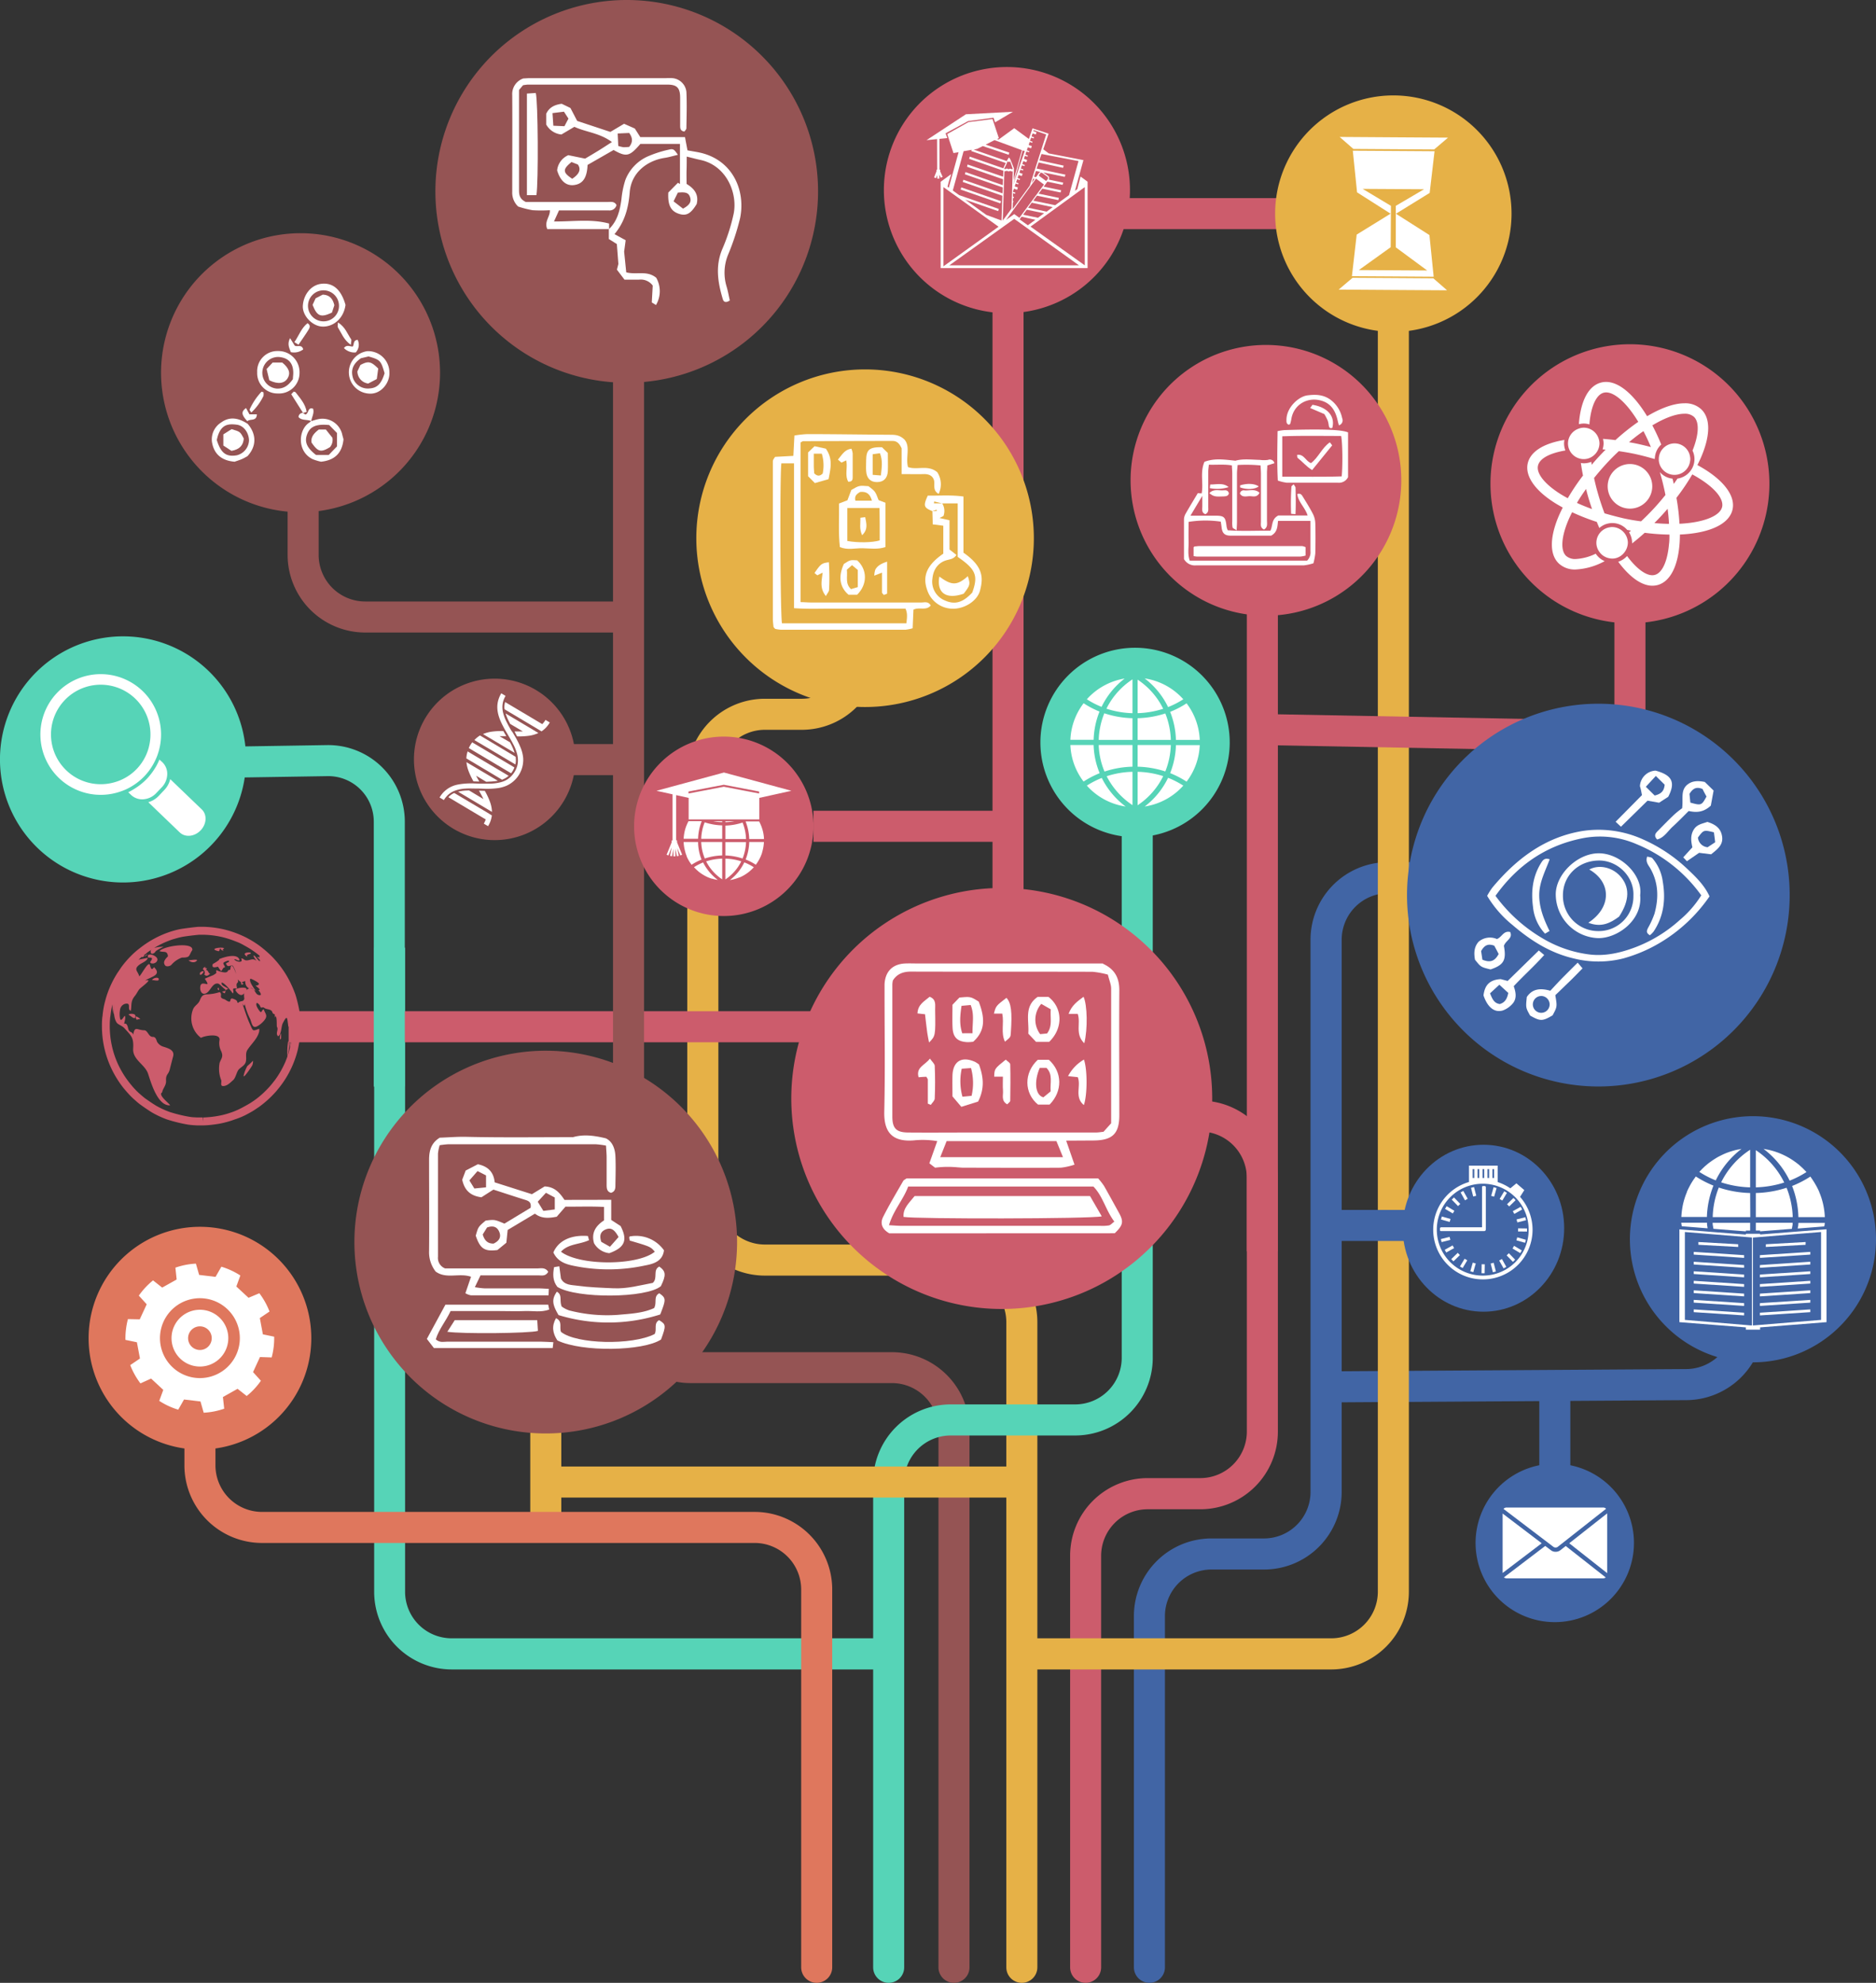 <svg xmlns="http://www.w3.org/2000/svg" viewBox="0 0 615.94 650.87"><rect x="0" y="0" width="615.94" height="650.87" fill="#333333" stroke="none"/><defs><style>.cls-1{fill:#e6b147;}.cls-2{fill:#56d4b7;}.cls-3{fill:#4165a5;}.cls-4{fill:#cc5c6c;}.cls-5{fill:#955454;}.cls-6{fill:#df775d;}.cls-7{fill:#fff;}</style></defs><g id="Layer_2" data-name="Layer 2"><g id="_9" data-name="9"><rect class="cls-1" x="174.1" y="414.78" width="10.19" height="85.51"/><path class="cls-2" d="M291.76,548H148.32a25.5,25.5,0,0,1-25.47-25.47V311.07H133V522.5a15.29,15.29,0,0,0,15.28,15.28H291.76Z"/><path class="cls-1" d="M335.49,650.87h0a5.09,5.09,0,0,1-5.09-5.1V434a15.28,15.28,0,0,0-15.28-15.28h-64a25.47,25.47,0,0,1-25.47-25.47V254.85a25.47,25.47,0,0,1,25.47-25.48h12.12a15.29,15.29,0,0,0,15.29-15.28V182.51h10.18v31.58a25.47,25.47,0,0,1-25.47,25.47H251.14a15.29,15.29,0,0,0-15.28,15.29V393.24a15.28,15.28,0,0,0,15.28,15.28h64A25.47,25.47,0,0,1,340.59,434V645.77A5.1,5.1,0,0,1,335.49,650.87Z"/><path class="cls-3" d="M377.39,650.87h0a5.1,5.1,0,0,1-5.1-5.1V530.48A25.47,25.47,0,0,1,397.77,505H415a15.28,15.28,0,0,0,15.28-15.28V308.51A25.47,25.47,0,0,1,455.79,283h69.07v10.19H455.79a15.29,15.29,0,0,0-15.28,15.29V489.73A25.48,25.48,0,0,1,415,515.2H397.77a15.29,15.29,0,0,0-15.29,15.28V645.77A5.09,5.09,0,0,1,377.39,650.87Z"/><path class="cls-3" d="M438.3,460.33l-.06-10.19,115.48-.74A15.45,15.45,0,0,0,569,434V400.81h10.19V434a25.66,25.66,0,0,1-25.44,25.6Z"/><rect class="cls-4" x="94.76" y="331.94" width="233.09" height="10.19"/><path class="cls-5" d="M209.9,207.63h-90a25.5,25.5,0,0,1-25.47-25.48V127.69h10.19v54.46a15.3,15.3,0,0,0,15.28,15.29h90Z"/><path class="cls-5" d="M313.22,650.87h0a5.1,5.1,0,0,1-5.1-5.1V469.33A15.29,15.29,0,0,0,292.84,454h-66.1a25.47,25.47,0,0,1-25.47-25.47V57.26h10.19V428.57a15.29,15.29,0,0,0,15.28,15.29h66.1a25.47,25.47,0,0,1,25.47,25.47V645.77A5.09,5.09,0,0,1,313.22,650.87Z"/><path class="cls-2" d="M132.91,356.67H122.72v-86.9a14.94,14.94,0,0,0-15.2-15l-70.21,1.11-.16-10.18,70.21-1.12a25.15,25.15,0,0,1,25.55,25.15Z"/><path class="cls-4" d="M356.44,650.87h0a5.09,5.09,0,0,1-5.09-5.1V510.66a25.47,25.47,0,0,1,25.47-25.47h17.27a15.28,15.28,0,0,0,15.28-15.28v-83.2a15.28,15.28,0,0,0-15.28-15.28H351.34A25.47,25.47,0,0,1,325.87,346V83.6h10.19V346a15.28,15.28,0,0,0,15.28,15.28h42.75a25.47,25.47,0,0,1,25.47,25.47v83.2a25.47,25.47,0,0,1-25.47,25.47H376.82a15.29,15.29,0,0,0-15.29,15.28V645.77A5.09,5.09,0,0,1,356.44,650.87Z"/><rect class="cls-4" x="409.37" y="183.11" width="10.19" height="227.65"/><path class="cls-2" d="M291.78,650.87h0a5.1,5.1,0,0,1-5.1-5.1V486.49A25.48,25.48,0,0,1,312.16,461H353a15.29,15.29,0,0,0,15.29-15.28V260.9h10.19V445.73A25.47,25.47,0,0,1,353,471.2H312.16a15.29,15.29,0,0,0-15.29,15.29V645.77A5.09,5.09,0,0,1,291.78,650.87Z"/><rect class="cls-1" x="178.13" y="481.39" width="155.72" height="10.19"/><path class="cls-6" d="M268.14,650.87h0a5.09,5.09,0,0,1-5.09-5.1v-124a15.29,15.29,0,0,0-15.28-15.29H86A25.47,25.47,0,0,1,60.55,481V439.26H70.74V481A15.3,15.3,0,0,0,86,496.29H247.77a25.47,25.47,0,0,1,25.47,25.47v124A5.1,5.1,0,0,1,268.14,650.87Z"/><path class="cls-1" d="M437.09,548H338.25V537.78h98.84a15.3,15.3,0,0,0,15.29-15.28V70.73h10.19V522.5A25.51,25.51,0,0,1,437.09,548Z"/><path class="cls-5" d="M268.59,62.82A62.82,62.82,0,1,1,205.78,0,62.82,62.82,0,0,1,268.59,62.82Z"/><path class="cls-3" d="M615.94,406.79a40.4,40.4,0,1,1-40.39-40.4A40.39,40.39,0,0,1,615.94,406.79Z"/><path class="cls-2" d="M80.79,249.27A40.4,40.4,0,1,1,40.4,208.88,40.39,40.39,0,0,1,80.79,249.27Z"/><path class="cls-7" d="M66.25,265.7l-10.36-9.95A7.6,7.6,0,0,1,54,259.26l-1.89,2a7.64,7.64,0,0,1-3.42,2.07L59,273.23c1.79,1.73,4.86,1.43,6.86-.65S68.05,267.42,66.25,265.7Z"/><path class="cls-7" d="M53.11,258.44a6.36,6.36,0,0,0,1.75-3.68,5.33,5.33,0,0,0-1.52-4.53l-1-.9a21.14,21.14,0,0,1-1,2.08,21.94,21.94,0,0,1-3.12,4.24,21.44,21.44,0,0,1-4.11,3.29,22.24,22.24,0,0,1-2,1.12l.94.9a5.34,5.34,0,0,0,4.58,1.34,6.35,6.35,0,0,0,3.61-1.9Z"/><path class="cls-7" d="M47.38,254.83a19.45,19.45,0,0,0,3.1-4.27,21.36,21.36,0,0,0,1-2.11c.16-.4.3-.81.43-1.22A19.81,19.81,0,1,0,40,259.66c.4-.15.81-.3,1.21-.48a19.28,19.28,0,0,0,2.06-1.08A20,20,0,0,0,47.38,254.83Zm-8.86,1.66c-.4.14-.8.26-1.21.37A16.33,16.33,0,1,1,49,244.69c-.09.41-.18.81-.31,1.21a15.45,15.45,0,0,1-.82,2.14,16.06,16.06,0,0,1-7.23,7.54A15.61,15.61,0,0,1,38.52,256.49Z"/><path class="cls-4" d="M460.08,157.66a44.44,44.44,0,1,1-44.43-44.43A44.43,44.43,0,0,1,460.08,157.66Z"/><path class="cls-7" d="M415,173.83c-1.31-.64-1-1.72-1-2.66,0-5.19,0-10.39,0-15.58,0-.88-.08-1.76-.13-2.81a48.49,48.49,0,0,0-7.53-.14c-.08,1.06-.21,1.93-.21,2.79,0,5.28,0,10.56,0,15.84,0,.79-.06,1.59-.12,2.81-.7-.48-1.24-.65-1.32-.94a8,8,0,0,1-.11-2c0-5.2,0-10.39,0-15.59,0-.88-.08-1.76-.13-2.78-2.57-.44-4.93-.14-7.55-.24-.07.8-.19,1.5-.2,2.2,0,3.88,0,7.75,0,11.63,0,.87.23,1.86-.95,2.42-1.33-.47-1-1.66-1-2.65s0-1.94,0-3.37l-3.89,6.51h7.95c3.18,0,3.55.37,3.92,3.66a7.63,7.63,0,0,0,.36,1.13c4.65.37,9.32.09,14,.15.86-1.59.25-3.8,2.62-5h9.61c-.83-2.65-3.1-4.41-3.39-7.06,1.12-.32,1.47.33,1.8.85,1.16,1.89,2.35,3.77,3.36,5.75a7.41,7.41,0,0,1,.76,3c.09,3.3.08,6.6,0,9.9a21.36,21.36,0,0,1-.62,3.25,16.36,16.36,0,0,1-3.2.69c-11.79,0-23.59,0-35.38,0a4.1,4.1,0,0,1-3.92-2.08c0-4.23,0-8.68,0-13.12a4.11,4.11,0,0,1,.59-1.85c1.26-2.21,2.59-4.38,3.94-6.65l1.28.07c.64-3.35-.6-6.89.91-10.36,3.27-1.27,6.59-.74,10.17-.37,2.48-.71,5.29-.33,8.07-.27a9.59,9.59,0,0,0,2.62,0,1.55,1.55,0,0,1,2.12,1.09l-2.34.73c0,.73-.1,1.53-.11,2.34,0,5.27,0,10.55,0,15.83C416,172,416.24,173.09,415,173.83Zm2.33,2c-4.36,0-8.81,0-13.26,0-2,0-2.79-.8-3-2.81-.07-.62-.18-1.24-.26-1.79a35.07,35.07,0,0,0-10.56.08c0,2.1-.06,4.23,0,6.37s-.38,4.23.37,6.34h38.55a3.87,3.87,0,0,0,1.09-3.11c0-2.31,0-4.62,0-6.92v-3H419.61C419.4,172.82,419.46,174.66,417.36,175.83Z"/><path class="cls-7" d="M442.6,141.94v14.68a3.29,3.29,0,0,1-3.32,1.83c-5.61,0-11.22,0-16.83,0a13.5,13.5,0,0,1-2.91-.71c-.28-5.48-.15-10.72-.08-16.22a19,19,0,0,1,2.21-.34C434.11,140.79,440.4,141,442.6,141.94ZM421,156.49c6.67-.06,13.11.1,19.51-.12.37-3.41.28-11.22-.18-13.26-6.38,0-12.82-.13-19.33.11Z"/><path class="cls-7" d="M423.13,139.41c-.81-.28-.76-1-.75-1.63,0-3.94,3.91-7.62,6.9-8,2.5-.32,5-.31,7.34,1.28a10,10,0,0,1,4.05,6.22,1.7,1.7,0,0,1-1.08,2.34c-.15-.58-.29-1.07-.4-1.58-.67-2.93-1.94-5.38-5-6.41-4.76-1.58-9.44,1.11-10.21,5.93a11.4,11.4,0,0,1-.4,1.63C423.5,139.29,423.27,139.34,423.13,139.41Z"/><path class="cls-7" d="M434.83,135.93l-4.67-2,.76-1.05c5,.8,7.51,3.81,6.51,7.57-.73.29-1-.06-1.16-.75a8.3,8.3,0,0,0-.35-1.66A21.54,21.54,0,0,0,434.83,135.93Z"/><path class="cls-7" d="M425.34,168.77l-1.43-.11a82.17,82.17,0,0,1,.1-8.89c0-.24.39-.45.73-.82.27.49.61.82.62,1.16C425.43,163,425.49,165.82,425.34,168.77Z"/><path class="cls-7" d="M397.05,161.88c1.48-1.56,3.2-.75,4.72-.93.74-.08,1.49,0,1.71,1-.23.94-1,.94-1.72,1C399,163.08,398.44,163,397.05,161.88Z"/><path class="cls-7" d="M413.54,161.76c-.84,1.61-2.12,1.13-3.16,1.11s-2.48.53-3.27-.82a1.21,1.21,0,0,1,1.45-1.08C410.17,161.14,412,160.33,413.54,161.76Z"/><path class="cls-7" d="M403.39,159.9a12.49,12.49,0,0,1-6.18.33l.13-1.19C399.48,159.05,401.59,158.39,403.39,159.9Z"/><path class="cls-7" d="M407.16,160v-.68c2.36-.75,4.88-.6,6.11.36C412,160.65,409.41,160.79,407.16,160Z"/><path class="cls-7" d="M428.65,179.6v2.77a10.18,10.18,0,0,1-1.75.33q-16.93,0-33.88,0a9.43,9.43,0,0,1-1.13-.16v-2.91s.08-.08.15-.13.12-.13.19-.14c.49,0,1-.11,1.48-.11l33.88,0A5.75,5.75,0,0,1,428.65,179.6Z"/><path class="cls-7" d="M436.63,145.19l.76,1c-2.16,2.67-4.3,5.31-6.58,8.11-1.93-1.17-3.2-2.79-4.77-4-.17-.14-.1-.59-.16-1,2.32-.32,2.8,2.12,4.56,2.71C432.89,150.18,434,147,436.63,145.19Z"/><path class="cls-4" d="M52.37,312.21c1.4.52,2.53-.33,2.78,1.7-.76.76-1.85,1.87-.92,3,.45.55,1.64.2,2-.15a8.16,8.16,0,0,1,3.5-2.43c2.83,0,2.15-.54,3.4-2.46C63.63,309.11,53.8,310.45,52.37,312.21Z"/><path class="cls-4" d="M64.69,315.23c.28-.47-2.66,0-2.79,0C62.55,315.87,64.05,316.26,64.69,315.23Z"/><path class="cls-4" d="M48.69,314.36c1.43-.12,1.49.22.75,1.21-.59.78,1.34,1.1,2.06,0C52.77,313.76,47.57,312.23,48.69,314.36Z"/><path class="cls-4" d="M66.86,318.94c.12-.42-1.17,0-1.24.53C65.48,320.64,66.68,319.61,66.86,318.94Z"/><path class="cls-4" d="M67.18,318.87c.06.51.15.63-.13,1,.87.89,1.33.21,2.07-.32-.6.44-.84-1.47-1.54-1.11.13-.21.26-.42.4-.62l-.67-.08c.55-.71-.74-.16-.69.42C66.62,318.21,67.15,318.61,67.18,318.87Z"/><path class="cls-4" d="M71.93,324.88a1,1,0,0,1-.06-.6C70.88,324.25,71.93,325.42,71.93,324.88Z"/><path class="cls-4" d="M95.06,343.92a8,8,0,0,0,.29-3.57A14.71,14.71,0,0,0,95.06,343.92Z"/><path class="cls-4" d="M95.35,340.35a13.3,13.3,0,0,0,.18-1.85A6.36,6.36,0,0,0,95.35,340.35Z"/><path class="cls-4" d="M81.16,324.6c0-.2,0,0,0,0Z"/><path class="cls-4" d="M81.21,349.92a11.71,11.71,0,0,0-1.15,2.89c-.58,2,2.56-2.68,2.75-3.07a3.52,3.52,0,0,0,.26-1.55A23,23,0,0,1,81.21,349.92Z"/><path class="cls-4" d="M83.06,348.11s0,.06,0,.08S83.11,348.09,83.06,348.11Z"/><path class="cls-4" d="M91.89,341.1c.23.09.35,0,.37-.34,0-.15.07-1.49-.1-1.49S91.81,340.93,91.89,341.1Z"/><path class="cls-4" d="M81.42,314.18Z"/><path class="cls-4" d="M81.2,314.06c-.59-1.08,1.53-.67,1.11-1.27C82.06,312.43,78.84,312.66,81.2,314.06Z"/><path class="cls-4" d="M81.23,314.09c.11,0-.17-.07,0,0Z"/><path class="cls-4" d="M71.68,312.22c.5.13.31-.75.7-.88a1.16,1.16,0,0,0,1,.74.92.92,0,0,0-.33-.38,2.11,2.11,0,0,0,.48-.32C73.82,310.67,67.84,311.29,71.68,312.22Z"/><path class="cls-4" d="M49.92,321.71c.49,0,2,.38,2.14,0C52.52,320.52,50.29,320.86,49.92,321.71Z"/><path class="cls-4" d="M42.29,333.11c.21.11.64.48,1.07.77l.11.23c.14.26-.09-.2-.11-.23.45.3.89.49,1,.15C45.17,332.25,41.71,332.79,42.29,333.11Z"/><path class="cls-4" d="M44.88,334.76a2.2,2.2,0,0,1,1.1-.19C46.23,334.42,43.61,332.56,44.88,334.76Z"/><path class="cls-4" d="M46.44,314.16h0S46.42,314.15,46.44,314.16Z"/><path class="cls-4" d="M47.34,313.88a1.71,1.71,0,0,0,.94-.44C48.85,312.87,47.4,313.81,47.34,313.88Z"/><path class="cls-4" d="M47.41,313.88Z"/><path class="cls-4" d="M98.28,331.73a46.61,46.61,0,0,0-1.2-5,34.74,34.74,0,0,0-2-4.7,32.45,32.45,0,0,0-2.63-4.3,33.34,33.34,0,0,0-3.29-3.88,40.9,40.9,0,0,0-3.73-3.23A32.53,32.53,0,0,0,81.29,308c-.73-.41-1.72-.85-2.25-1.08s-1.21-.5-2.1-.83A34,34,0,0,0,73.18,305c-.85-.18-1.5-.31-2-.38s-1.37-.21-2.4-.29c-1.22-.1-1.76-.1-2-.1H65.23c-.49,0-4.87.5-6.47.84-1.22.27-1.87.47-2.4.63s-1.53.51-2.16.76a33,33,0,0,0-4.81,2.37c-.64.38-1.51.95-2.21,1.45s-1.44,1.09-2,1.52a30.26,30.26,0,0,0-3.62,3.53c-.5.57-1.15,1.36-1.61,2-.31.42-.67,1-1,1.46l-.37.54a32.91,32.91,0,0,0-2.43,4.55,30.32,30.32,0,0,0-1.65,4.81,25.08,25.08,0,0,0-.56,2.6c-.09.53-.17,1.17-.24,1.77,0,.28-.06.55-.1.79a22.36,22.36,0,0,0-.13,2.76,32.53,32.53,0,0,0,2.09,11.75,33,33,0,0,0,5,8.8c.66.8,1.21,1.43,1.62,1.87a22.41,22.41,0,0,0,1.83,1.82l.54.47a16.69,16.69,0,0,0,1.4,1.17c1.06.78,2.66,1.89,4,2.71a31.55,31.55,0,0,0,4.84,2.25,49.79,49.79,0,0,0,6.94,1.71c.39.06,1.06.13,1.57.17s.91.06,1.27.08l.58,0h1.66c.09,0,1.08,0,2.75-.2,1-.11,2-.26,2.62-.38a30.16,30.16,0,0,0,3-.74c.43-.12,1-.3,1.43-.47l.46-.16A24.94,24.94,0,0,0,80.65,366c.74-.39,1.67-.89,2.37-1.31.5-.31,1.13-.74,1.68-1.11l.36-.24A33.87,33.87,0,0,0,89,360c.54-.53,1.22-1.26,1.75-1.86.33-.39.71-.87,1.07-1.32l.46-.6a32.31,32.31,0,0,0,5.46-11.5,47.15,47.15,0,0,0,.85-5.1A33.9,33.9,0,0,0,98.28,331.73Zm-16-10.46c.07-.06,2.77,1.18,2.74,1.73a.89.89,0,0,1-1.12.43c.36.55,1.28.95,1.39,1.52a.38.38,0,0,0-.42.08c.16.19,1.38,1.69.38,1.64-1.66-.08-1.25-2.24-3.11-2.25.93-.25,1,.58,1.78.76C83.94,325.16,81.44,322,82.24,321.27ZM94.42,346.7c.2-.92,1-4.9.18-4.87a24.67,24.67,0,0,0-.24,5c-.21.57-.43,1.13-.68,1.76a30.81,30.81,0,0,1-3.45,6c-.15.19-.32.39-.48.61-.33.42-.69.87-1,1.22-.48.55-1.12,1.23-1.61,1.71a28.56,28.56,0,0,1-3.54,3l-.36.25c-.51.34-1.09.74-1.56,1-.64.39-1.53.86-2.24,1.24A23.72,23.72,0,0,1,76.38,365l-.48.16c-.42.15-.89.31-1.27.42a24.42,24.42,0,0,1-2.87.69c-.54.11-1.49.26-2.4.36-1.52.16-2.42.18-2.42.18h-.2l0,1.29-.15-1.29h-1.3l-.57,0-1.19-.07c-.46,0-1.06-.11-1.42-.16a47.14,47.14,0,0,1-6.4-1.57A28.93,28.93,0,0,1,51.34,363c-1.28-.76-2.86-1.87-3.83-2.56-.35-.27-.78-.65-1.2-1-.21-.19-.4-.37-.59-.52-.49-.42-1.12-1.08-1.62-1.61s-.88-1-1.5-1.76a30,30,0,0,1-2.6-3.82,28.68,28.68,0,0,1-2-4.19,29.05,29.05,0,0,1-1.33-4.55,29.73,29.73,0,0,1-.63-6.38,20.79,20.79,0,0,1,.12-2.39c0-.26.07-.54.1-.82.07-.56.14-1.16.22-1.64.16-.9.3-1.57.43-2.07a10.11,10.11,0,0,0,.45,3.33c-.07-1.13-.06-2.28-.06-3.42.08,1.87-.06,4.45,1,6.06.48.71,1.8,1,2.57,1.87,2.19,2.45,3.08,3,2.85,6.67s3.87,5.18,4.89,8.24c.94,2.79,3.1,10.63,7.22,10.39,0-.46-4.16-3.41-2.59-4.25.18-1.3,1.36-2.23,1.28-3.81-.12-2.16.76-2,1.19-3.62.38-1.48.76-3,1.15-4.44.49-2-1.51-2.57-3-3.07A3.58,3.58,0,0,1,51.59,342c-.32-.75-.44-1.68-1.48-1.64-1.31,0-1.62-2.16-2.74-2.17-2.35,0-3.1-1.61-3.63,1.46-.31-1.16-1.24-.57-1.61-1.88-.17-.61-.38-2.09-1.36-1.69.07-.74.64-2.13.18-2.65-.44.48-1.28,2.21-1.56.79a7.74,7.74,0,0,1,0-2.63,2.4,2.4,0,0,1,1.56-2.05c2.45-.64.61,1.92,2,2.24.34-2.11-.1-3.13,1.37-4.91.51-.62.88-1.45,1.39-2.11s5-3.73,1.95-2.85c1.6-1.29,5.73-1.7,2.89-4.45-1,1.69-1.2-.57-1.41-.87-.61-.87-2.88,3.66-3.42,3.89-.4-1.69-2-2.25.06-3.82.83-.63,2.68-1.27,2.71-2.26-.88.22-1.94.36-3,.63l1-.93s0,.05,0,.06a4.26,4.26,0,0,1,.56,0c-.28.05.65-.6.25-.62l-.15.08.44-.36a1,1,0,0,0,.44-.3,1.13,1.13,0,0,1,.11-.11c.19-.16.39-.31.57-.44l1.14-.76a2.6,2.6,0,0,0-.35.32c-.29,1.67,1.18,1.19,1.66.22a16.78,16.78,0,0,1,2.56-1.41,9.21,9.21,0,0,0-3.21.44c.09,0,.17-.1.25-.14a28.83,28.83,0,0,1,4.45-2.19c.56-.23,1.34-.51,2-.69s1.08-.33,2.2-.58c1.5-.33,5.53-.76,5.91-.78h1.63s.64,0,1.73.09c.94.07,1.83.21,2.22.27.55.08,1.29.23,1.84.35a33.28,33.28,0,0,1,3.4,1c.83.31,1.51.58,2,.77s1.4.63,2,1a29.69,29.69,0,0,1,3.88,2.45c.41.3.84.65,1.27,1-.15.12-.21.26,0,.55-2-.61.22.36.08,1.18-.68,0-1.71-2.27-2.18-1.73a7.14,7.14,0,0,0,1.08,1.65c-1.19-.87-1.6-.42-2.87-.21-1.43.23-1.18-.62-2.23-.6.9,1.66-1.65,1.15-2.28.31.66-.24,1.1.66,1.78.27-.64-2.55-5.36-.93-6.78-.33.74,0-2,1.63-2,1.53-.6,1.69,1.13,1,1.69.94a11.52,11.52,0,0,0,1,1.43c.41-.18.6-1.15,1-1.14.81-.07-.55-1.13-.18-1.61.19-.24,2.19-1.14,1.74-.34-.27.47-1.5.24-.54,1.28.49.54,1.57-.42,1.94.2a8.67,8.67,0,0,1,1,2.6,12.39,12.39,0,0,0-1-2.33c-.89-1.19-.82.62-1,.95-1.13,0-.31.74-1.67.84a7.89,7.89,0,0,1-2.85-.78c-.15,1.15.52.71-1.06,1.7-.05,0-2.71,1.09-2.72,1.15,2.54,3.73-1.18-.07-1.49,2.62-.18,1.52.69,3.06,2.27,1.93,1.15-.83,1.9-3.36,3.66-2.94.39.09,1.55,1.34,1.91,1.6,1.38,1-.36.74-.64,1.09a3,3,0,0,0,.9.48c.14-.65.38-1.51,1-1.28.09-.73-2.47-1.08-2.06-2.23.9-.07,3.71,3.5,3.62,3.57.78-.76-.9-2,1.4-1.6,0-.68-.47-1.5.3-2.07.11-.09.06-.48-.07-1,.22.37.52.51,1.11,1,0,.35,0,1.19.79.45-.16-.27-.4-.12-.53-.43a2.36,2.36,0,0,1,1.14-.39,2.38,2.38,0,0,0,1.27,2.41,1.56,1.56,0,0,0-1,.68c1.08-1.63-3.93-.89-3.49-.08.6,1.1,2,2.27,2.82.93a7.17,7.17,0,0,0,.08,1.82c-.46,1.24-1,.4-2.11,1.4-.4-.31.06-.71-1.15-1.23-.76-.32-1.19-.49-1.35.45s-1.62-.39-2-.48c-2.11-.57-.3-1.51-1.5-2.32a15.07,15.07,0,0,1-4.09.73c-1.36,0-1.9.62-2.39,1.91S64,330,63.45,331.16A8,8,0,0,0,66,340.68c.9-.63,6.33-1.7,6.08.67a5.81,5.81,0,0,0,.58,3.79c.73,1.75,0,2.26-.55,3.72a10.14,10.14,0,0,0,.44,5.51c.4.67-.44,2.11.7,2.13,1.35,0,2.35-1.12,3.28-1.93s1.14-2.86,2-3.66,1.92-1.23,2.2-2.47-.25-2.64.5-3.8c1.29-2,3.37-3.72,3.89-6.14,0-.27,0-.55,0-.82-2.18.81-2,.86-2.91-1.16-1.09-2.33-1.82-4.82-2.7-7.24a2.19,2.19,0,0,0,.61.89,1.64,1.64,0,0,0,.23-.72c0,.16,0,.31.06.41a21.82,21.82,0,0,0,1.74,4.66c.58,1.46.68,3.34,2.51,2.24a7.77,7.77,0,0,0,2.32-2.1c1-1.41,0-2-.38-3.37-.92.32-.55,1.78-1.63.24-.29-.41-1.25-1.87-.6-2.34a2.3,2.3,0,0,1,1.15,1.33c.2.49.75,0,1.06.2.88.68,1.5.42,2.37.92.7.4.27,1.16,1.24,1.27,0,0,.14,1.88.32.62.48.59.3,3,.4,3.5.67,1-.62,2.23.43,3.14,1.17-.88.9-3.1,1.52-4.32,1.61-3.15,1.39-1.49,1.83,1.19l.49-.42a5.08,5.08,0,0,1,.28,1.88,1.4,1.4,0,0,1,.06-.24,4.82,4.82,0,0,1,.14,2.48c0-.06.06-.13.1-.19-.16,1.19-.38,2.53-.63,3.57A24.79,24.79,0,0,1,94.42,346.7Z"/><path class="cls-5" d="M144.48,122.34A45.8,45.8,0,1,1,98.69,76.55,45.8,45.8,0,0,1,144.48,122.34Z"/><path class="cls-4" d="M398,360.58a69.1,69.1,0,1,1-69.09-69.1A69.1,69.1,0,0,1,398,360.58Z"/><path class="cls-7" d="M362.11,316.34c4,1.84,5.41,4.77,5.39,8.76-.09,13.65,0,27.3,0,40.95,0,6.14-2.26,8.29-8.56,8.32l-8.89.05c1,2.85,1.78,5.14,2.74,7.88a21.75,21.75,0,0,1-4.5,1c-10.62.08-21.23,0-31.85,0-.68,0-1.37-.08-2.06-.12a32.57,32.57,0,0,0-7.37.12l-1.88-1.44,2.59-7.28a28.62,28.62,0,0,0-7.76-.24c-7.23.55-9.78-2.94-9.63-9.45.3-13,.09-25.92.09-38.88,0-1,0-1.93,0-2.89.19-4.18,2.59-6.64,6.7-6.85,1.52-.07,3,0,4.55,0h60.47Zm1.63,3.58a29,29,0,0,0-5.05-.93c-19.85-.06-39.7,0-59.54-.06-2.52,0-4.59.67-6,2.92a9.21,9.21,0,0,0-.17,1.24c0,14.47,0,28.94,0,43.41,0,3.91,1.32,5.22,5.2,5.25,6.89.06,13.78,0,20.67,0q20.47,0,40.93,0c.82,0,1.63-.15,2.53-.24l2.51-2.79c0-14.8,0-29.54,0-44.28C364.8,323.13,364.21,321.83,363.74,319.92Zm-16.89,54.65H310.8l-2.09,5.27H349C348.21,377.89,347.55,376.27,346.85,374.57Z"/><path class="cls-7" d="M292,404.85c-2.35-1.31-3.12-3.24-2.07-5.34,2-4,4.37-7.93,6.62-11.86.18-.32.64-.49,1.1-.84h62.89a20.94,20.94,0,0,1,1.94,2.47c1.71,3,3.34,6,5,9,1.49,2.78,1.23,3.92-1.48,6.54Zm-.1-2.67c1.82.1,2.9.2,4,.2h65.33a13.16,13.16,0,0,0,2.88-.14c.57-.12,1-.71,1.76-1.24-2.84-3.74-3.77-8.38-6.89-11.52H298.18C296.6,393.8,293.37,397.18,291.88,402.18Z"/><path class="cls-7" d="M312.72,329.82l2.28-2.37c3.66-.33,3.66-.33,6.34,1.33,2.34,6,1.84,9.88-1.8,13.17a13.41,13.41,0,0,1-1.9.14c-3.28-.16-4.74-1.54-4.89-4.79C312.64,335,312.72,332.65,312.72,329.82Zm6.58,9.34c-.07-3.32.67-6.13-.61-9.27l-3,.28c-.46,3.19-.76,6,.24,9Z"/><path class="cls-7" d="M321.14,361.59l-5.51,1.73-2.91-3.43c0-2.44-.05-4.62,0-6.8.14-4.76,3.07-6.51,7.47-4.5a10.76,10.76,0,0,1,1.23.82C322.8,353.18,323.43,357.08,321.14,361.59ZM319,359.71a18.65,18.65,0,0,0-.19-9.12l-3.05.22A19.1,19.1,0,0,0,316,360Z"/><path class="cls-7" d="M344.46,342h-4.29l-2.55-2.7c.31-4.37-1.49-8.9,3.06-12.06h3.57C348.92,330.86,349.11,337.53,344.46,342Zm.5-10.71-3.09-1.77a7.93,7.93,0,0,0-.36,9.94l2.27-.22C345.62,336.78,344.76,334.26,345,331.27Z"/><path class="cls-7" d="M340.72,347.89h3.67c4.43,4,4.55,10.3.22,14.69H340.8C336.23,358.85,336.11,352.16,340.72,347.89Zm.67,2.63c-1.95,4.42-1.52,9,1.18,9.68l2.39-1.95c-.25-2.81.83-5.52-1.39-7.73Z"/><path class="cls-7" d="M303.7,332.93l-2.47-.27c.13-3,2.31-4,4-5.47,2.26.88,1.77,2.71,1.8,4.26.14,8.6.12,8.6-2,10.76-.24-1.29-.46-2.25-.59-3.22-.27-2-.49-4-.73-6.06.14-.11.27-.23,0,0C303.92,332.67,303.81,332.8,303.7,332.93Z"/><path class="cls-7" d="M304.63,362.28v-8c-.37-.61-.44-.83-.51-.83-.78,0-1.55.09-2.53.16-.93-3.35,2.16-3.95,3.72-6.13.69,1,1.56,1.69,1.59,2.41.15,3.56.15,7.12,0,10.68,0,.72-.84,1.41-1.29,2.11Z"/><path class="cls-7" d="M329.28,353.42h-2.86c.09-2.61.09-2.61,3.79-5.59.5.51,1.47,1,1.48,1.57.11,4,.05,7.93,0,11.9,0,.4-.62.78-1,1.2-2.05-1.16-1.26-3-1.38-4.52S329.28,355,329.28,353.42Z"/><path class="cls-7" d="M356,342.46c-3.16-3.1-1.07-6.51-2.15-9.65h-3c1-2.84,3-4.18,4.91-5.62C357,329.9,357.16,337.75,356,342.46Z"/><path class="cls-7" d="M329.07,332.72h-2.74c.66-2.52.66-2.52,4.11-5.18,1.56,1.66,1.92,4.56,1.44,11.51-.09,1.4-.09,1.4-1.93,2.88C328.54,339,329.72,336,329.07,332.72Z"/><path class="cls-7" d="M355.86,362.74c-3.2-2.65-.83-6.27-2-9.16l-3.19-.33a13.58,13.58,0,0,1,5.22-5.44C357.07,351.24,357,359.47,355.86,362.74Z"/><path class="cls-7" d="M300.29,392.61h57.59l3.86,6.66c-3.6.84-61.45.9-65.09.18C296.45,396.51,298.58,394.8,300.29,392.61Z"/><path class="cls-7" d="M576.48,377.55v12.2a33.41,33.41,0,0,0,9.33-1.58A26.86,26.86,0,0,0,576.48,377.55Z"/><path class="cls-7" d="M562.33,402c.06.46.13.62.24,1.36l10.64.84v-.26h1.41v-2.55H562.29C562.3,401.65,562.31,401.84,562.33,402Z"/><path class="cls-7" d="M577.88,404.19l10.44-.82c.09-.74.19-.92.24-1.37,0-.16,0-.35,0-.62H576.48v2.55h1.4Z"/><path class="cls-7" d="M574.62,391.61a35,35,0,0,1-10.29-1.8,27.89,27.89,0,0,0-2,9.71h12.33Z"/><path class="cls-7" d="M574.62,377.41a27,27,0,0,0-9.52,10.7,33.23,33.23,0,0,0,9.52,1.64Z"/><path class="cls-7" d="M586.58,389.88a35.07,35.07,0,0,1-10.1,1.73v7.91H588.6A28.22,28.22,0,0,0,586.58,389.88Z"/><path class="cls-7" d="M587.59,387.55a31,31,0,0,0,5.53-2.83l0,0c-.17-.18-.35-.35-.53-.53l-.5-.52c-.22-.22-.45-.43-.69-.65s-.58-.52-.88-.78l-.77-.59a5.74,5.74,0,0,0-.5-.36c-.42-.31-.86-.6-1.3-.88l-.43-.26c-.51-.29-1-.57-1.54-.83l-.35-.17a23.3,23.3,0,0,0-5.32-1.79h-.08c-.4-.08-.8-.18-1.21-.23,0,0,0,0,0,0A28.75,28.75,0,0,1,587.59,387.55Z"/><path class="cls-7" d="M560.42,399.52a30.19,30.19,0,0,1,2.15-10.34,33.83,33.83,0,0,1-5.79-3h0l-.56.79-.24.33-.52.81-.2.34c-.33.56-.63,1.14-.92,1.72l-.05.09c-.16.33-.31.67-.45,1a.49.49,0,0,0,0,.11,20.22,20.22,0,0,0-.76,2.06.43.43,0,0,0,0,0,22,22,0,0,0-.78,3.39v0a25.85,25.85,0,0,0-.27,2.65h8.47Z"/><path class="cls-7" d="M590.43,402c0,.42-.11.56-.2,1.26h.11l8.6-.68a6.29,6.29,0,0,0,.2-1.15h-8.68C590.45,401.63,590.44,401.8,590.43,402Z"/><path class="cls-7" d="M560.54,403.19h.11c-.09-.71-.15-.84-.19-1.27,0-.14,0-.31,0-.55H552a6.29,6.29,0,0,0,.2,1.15Z"/><path class="cls-7" d="M563.33,387.47a28.67,28.67,0,0,1,8.39-10.29.1.1,0,0,0,0-.05l-.91.2-.13,0a20.93,20.93,0,0,0-2.07.53l-.17.05a21,21,0,0,0-3.08,1.21l-.4.2c-.5.24-1,.51-1.45.78l-.51.32c-.41.25-.8.52-1.2.81-.19.12-.38.27-.57.41s-.48.36-.71.56-.62.52-.92.79l-.65.63c-.19.18-.37.38-.55.57l-.48.48a0,0,0,0,1,0,0A31.17,31.17,0,0,0,563.33,387.47Z"/><path class="cls-7" d="M590.46,399.52h8.68a23.31,23.31,0,0,0-.26-2.65v0a23.67,23.67,0,0,0-.78-3.4v0a21,21,0,0,0-.77-2.1l0-.06c-.14-.35-.3-.69-.46-1h0c-.3-.63-.64-1.24-1-1.84l-.15-.26c-.42-.67-.85-1.33-1.33-2h0a33.11,33.11,0,0,1-6,3.09A30,30,0,0,1,590.46,399.52Z"/><path class="cls-7" d="M598.94,403.57l-8.71.68-1.91.15-10.44.83V405h-4.67v.26l-10.64-.83-1.92-.16-8.5-.67-.76-.06V434l21.82,1.72v.74h4.67v-.74L599.7,434V403.51Zm-45.75,29.69V404.41l21.53,1.76.51.05v28.84l-.51,0Zm44.71,0-22.36,1.83V406.24l22.36-1.83Z"/><polygon class="cls-7" points="556.1 415.07 572.64 416.15 572.64 415.26 556.1 414.17 556.1 415.07"/><polygon class="cls-7" points="556.1 411.82 572.64 412.9 572.64 412.01 556.1 410.93 556.1 411.82"/><polygon class="cls-7" points="570.7 409.32 570.68 408.43 557.63 407.7 557.64 408.61 570.7 409.32"/><polygon class="cls-7" points="556.1 418.2 572.64 419.29 572.64 418.38 556.1 417.3 556.1 418.2"/><polygon class="cls-7" points="556.1 421.33 572.64 422.41 572.64 421.51 556.1 420.43 556.1 421.33"/><polygon class="cls-7" points="556.1 424.46 572.64 425.54 572.64 424.64 556.1 423.55 556.1 424.46"/><polygon class="cls-7" points="556.1 427.59 572.64 428.67 572.64 427.76 556.1 426.69 556.1 427.59"/><polygon class="cls-7" points="556.1 430.72 572.64 431.79 572.64 430.9 556.1 429.82 556.1 430.72"/><polygon class="cls-7" points="594.37 414.17 577.83 415.26 577.83 416.15 594.37 415.07 594.37 414.17"/><polygon class="cls-7" points="594.37 410.93 577.83 412.01 577.83 412.9 594.37 411.82 594.37 410.93"/><polygon class="cls-7" points="592.85 407.7 579.78 408.43 579.76 409.32 592.82 408.61 592.85 407.7"/><polygon class="cls-7" points="594.37 417.3 577.83 418.38 577.83 419.29 594.37 418.2 594.37 417.3"/><polygon class="cls-7" points="594.37 420.43 577.83 421.51 577.83 422.41 594.37 421.33 594.37 420.43"/><polygon class="cls-7" points="594.37 423.55 577.83 424.64 577.83 425.54 594.37 424.46 594.37 423.55"/><polygon class="cls-7" points="594.37 426.69 577.83 427.76 577.83 428.67 594.37 427.59 594.37 426.69"/><polygon class="cls-7" points="594.37 429.82 577.83 430.9 577.83 431.79 594.37 430.72 594.37 429.82"/><path class="cls-1" d="M339.44,176.67A55.41,55.41,0,1,1,284,121.26,55.41,55.41,0,0,1,339.44,176.67Z"/><rect class="cls-3" x="438.27" y="397.16" width="57.92" height="10.19"/><path class="cls-3" d="M513.56,403.17c0,15.13-11.87,27.4-26.5,27.4s-26.51-12.27-26.51-27.4,11.87-27.4,26.51-27.4S513.56,388,513.56,403.17Z"/><path class="cls-7" d="M499.07,392.87h0l1.4-2.21-2.59-2.23-2,1.64a16.12,16.12,0,0,0-4.16-2.05v-5.4H482.3V388a16.31,16.31,0,1,0,20.88,15.6A16.38,16.38,0,0,0,499.07,392.87ZM490,383.78h.56v2.9H490Zm-1.62,0h.55v2.9h-.55Zm-1.63,0h.56v2.9h-.56Zm-1.63,0h.56v2.9h-.56Zm-1.62,0h.55v2.9h-.55Zm3.55,34.94a15.08,15.08,0,1,1,14.85-15.08A15,15,0,0,1,487.05,418.72Z"/><path class="cls-7" d="M487.69,389.32h-1v.21h-.1v13.32H473V403h-.22v1h.21v.1H487.4c.28,0,.44-.32.44-.6v-.17h0V389.53h-.16Z"/><polygon class="cls-7" points="483.69 392.76 484.69 392.51 484.01 389.84 483.96 389.65 482.97 389.9 483.02 390.1 483.69 392.76"/><polygon class="cls-7" points="480.99 394 481.88 393.5 480.54 391.1 480.45 390.93 479.55 391.42 479.66 391.61 480.99 394"/><polygon class="cls-7" points="478.71 395.9 479.44 395.19 477.53 393.22 477.38 393.07 476.65 393.78 476.8 393.94 478.71 395.9"/><polygon class="cls-7" points="476.99 398.32 477.51 397.45 475.15 396.04 474.98 395.93 474.45 396.81 474.63 396.92 476.99 398.32"/><polygon class="cls-7" points="475.96 401.11 476.24 400.13 473.58 399.38 473.39 399.32 473.12 400.31 473.32 400.36 475.96 401.11"/><polygon class="cls-7" points="475.93 406.01 473.26 406.68 473.07 406.73 473.32 407.72 473.52 407.67 476.18 407 475.93 406.01"/><polygon class="cls-7" points="476.93 408.81 474.52 410.15 474.35 410.25 474.84 411.14 475.03 411.03 477.42 409.7 476.93 408.81"/><polygon class="cls-7" points="476.64 413.16 476.49 413.31 477.2 414.05 477.36 413.9 479.32 411.99 478.61 411.25 476.64 413.16"/><polygon class="cls-7" points="479.46 415.54 479.35 415.72 480.23 416.24 480.33 416.07 481.74 413.7 480.87 413.19 479.46 415.54"/><polygon class="cls-7" points="482.8 417.11 482.74 417.3 483.72 417.58 483.78 417.37 484.53 414.74 483.55 414.46 482.8 417.11"/><polygon class="cls-7" points="486.43 417.73 486.43 417.95 487.44 417.96 487.44 417.75 487.49 415.01 486.47 415 486.43 417.73"/><polygon class="cls-7" points="490.41 414.51 489.43 414.76 490.1 417.43 490.15 417.62 491.14 417.38 491.09 417.18 490.41 414.51"/><polygon class="cls-7" points="493.12 413.27 492.22 413.77 493.57 416.17 493.66 416.35 494.56 415.85 494.45 415.66 493.12 413.27"/><polygon class="cls-7" points="495.4 411.37 494.67 412.09 496.58 414.05 496.73 414.21 497.46 413.49 497.31 413.34 495.4 411.37"/><polygon class="cls-7" points="497.12 408.95 496.6 409.83 498.96 411.23 499.14 411.34 499.65 410.46 499.48 410.36 497.12 408.95"/><polygon class="cls-7" points="498.15 406.16 497.88 407.14 500.53 407.9 500.72 407.95 500.99 406.97 500.79 406.91 498.15 406.16"/><polygon class="cls-7" points="501.16 403.25 498.43 403.21 498.42 404.23 501.15 404.26 501.37 404.27 501.38 403.25 501.16 403.25"/><polygon class="cls-7" points="498.18 401.26 500.85 400.59 501.05 400.54 500.8 399.56 500.6 399.61 497.93 400.28 498.18 401.26"/><polygon class="cls-7" points="497.19 398.46 499.58 397.13 499.77 397.03 499.27 396.14 499.08 396.24 496.69 397.58 497.19 398.46"/><polygon class="cls-7" points="497.47 394.11 497.62 393.96 496.91 393.23 496.76 393.38 494.8 395.29 495.51 396.02 497.47 394.11"/><polygon class="cls-7" points="493.88 391.03 493.78 391.2 492.37 393.57 493.25 394.09 494.65 391.74 494.76 391.55 493.88 391.03"/><polygon class="cls-7" points="490.33 389.9 489.59 392.54 490.56 392.81 491.32 390.16 491.37 389.97 490.39 389.7 490.33 389.9"/><rect class="cls-4" x="332.48" y="65.03" width="92.49" height="10.19"/><path class="cls-4" d="M371,62.35A40.4,40.4,0,1,1,330.65,22,40.4,40.4,0,0,1,371,62.35Z"/><polygon class="cls-7" points="328.65 66.04 315.61 61.51 315.41 62.23 328.44 66.76 328.65 66.04"/><path class="cls-7" d="M354,61.86h0l1.57-1.14,1.5-1.09-1.5-1.1-.8-.58-.46,1.76-.61,2.37-.76.55h0l.83-3,.55-2,1.4-5.07-11.38-2.2L342.53,49l1.75-5.12L339,42.13l-.05.15h0l-1.15,3.33-.37-.27L333,42.08h0l-4.46,3.25-.66.48-.5-.19.57-.28L326.3,40.4l-.44-1.32-7.89,1h0L311,44l.44,1.32,1.61,4.93,1.68-.29-1.87,6.78-.81,2.93-.54,1.94-.41-.31.41-1.63.81-2.53-.76.55-2.07,1.51-.65.47V88h48.24V59.63Zm2.16-.44V87.1L338.35,74.39ZM337.77,74.16l-3-2.15.63-.87,4.56,1-2.52,1.83.33.24Zm-7.24-20.5c.05-.1.2-.56.25-.65h0a1.11,1.11,0,0,0,.45.11,1.31,1.31,0,0,0,.44-.07s0,0,0,0c.3.73.73,2.08.81,2.29v0a.23.23,0,0,1-.22.24h0a.23.23,0,0,1-.21-.18l-.7,0a.24.24,0,0,1-.22.16.22.22,0,0,1-.22-.19l-.71,0a.22.22,0,0,1-.21.17.27.27,0,0,1-.17-.07.27.27,0,0,1-.06-.17l0-.07C329.89,55.05,330.22,54.35,330.53,53.66Zm5.93-4.12-3.72,10.89V60.3l3-10.89Zm-6.69,6.67.23,0h0a1,1,0,0,0,.58-.18.93.93,0,0,0,.57.22h0a1.06,1.06,0,0,0,.57-.17,1,1,0,0,0,.57.2h0a.82.82,0,0,0,.22,0l-.41,12.21-2.88,3.93ZM344,58.76l0,0,0,.06-.54.6-.83-.62-.38-.27-1.2-.88.45-.75a.6.6,0,0,1,.29-.18l.17,0a.45.45,0,0,1,.28.09l1.68,1.23A.52.52,0,0,1,344,58.76Zm-2.84-2-.44.6-.07.11h0l-.45.62,0,.05-.71-.15.64-1.86,1.56.32A.93.93,0,0,0,341.2,56.73Zm-1.49,2-.95,1.29.47-1.39Zm.48-.13,2.61,1.95L334.69,71.5,333,70.27l-2.66,1.91Zm-2.6,9.55,1.2-1.64L345.64,68l-2,1.47ZM342.8,70l-2,1.48-4.89-1,1.21-1.64Zm11.3-17.13L351,64.05l-4.56,3.31-7.18-1.49,1.21-1.64,7,1.46.2-.73L341,63.57l1.21-1.64,6,1.25.2-.72-5.74-1.2.46-.62.22-.3.45-.62h0a.34.34,0,0,0,.08-.09l5,1.05.2-.73-4.75-1a.89.89,0,0,0-.22-1.19l-.84-.62-.77-.56,7.1,1.47.2-.72-9.46-2,.68-2,8,1.76.22-.72-8-1.75.71-2.07Zm-16,8.09-5.62,7.66.07-2,.19-.57-.17-.07,0-1,.23.07.13-.37-.34-.11,0-1.18.66.23.13-.37-.78-.27v-.18l.3-.87,1.05.36.25-.75-1.05-.36.32-.94.83.28.13-.37-.83-.28.36-1.06.83.28.13-.38-.83-.28.35-1,1.05.36.26-.74-1.06-.36.35-1,.82.28.13-.37-.83-.29.37-1.06.82.28.13-.37-.83-.28.33-1,1,.36.26-.74-1.05-.36.32-1,.82.28.14-.37-.82-.28.35-1.06.83.28.13-.38-.83-.28.35-1,1.05.36.25-.74-1.05-.36.33-1,.83.28.12-.37-.82-.28.36-1.06.83.28.13-.37-.83-.29.34-1,1.05.35.25-.74-1.05-.36.12-.34,4.1,1.44ZM320.86,48.86l1.82-.91,8.5,2.85.18-.72-7.74-2.6L326.53,46l8.57,3.14.41.15h0l-2.72,9.86.12-3.77v0a.11.11,0,0,0,0,0v-.08s-.58-1.53-.92-2.33a4,4,0,0,0-.67-1.25h0c-.13,0-.44.52-.77,1.16l-10.84-3.77Zm-4.49.78,2.64-.46-.11.4,11.31,3.93c-.36.74-.73,1.59-.75,1.63h0s0,.08,0,.12v0l-11.06-3.85-.2.73,11.23,3.9L329.35,58,317.69,54l-.2.73,11.83,4.11-.07,1.94L317,56.49l-.2.72,12.44,4.32-.07,1.94L316.3,59l-.2.72,13,4.53-.28,8.13-.15-.06-4.82-1.77-6.93-5,10.8,3.75.2-.72-13-4.53h0l-2.09-1.52Zm-6.61,11.78,18.09,13h0l-18.09,13Zm1.93,25.68L333,71.84,354.26,87.1Z"/><polygon class="cls-7" points="309.49 58.06 308.7 56.29 308.7 55.69 308.48 55.69 308.45 45.58 311.03 45.32 310.45 43.77 317.86 39.75 326.21 38.64 326.71 40.16 332.57 36.69 317.13 37.51 304.2 46.01 307.66 45.66 307.69 55.69 307.47 55.69 307.47 56.23 306.69 58.23 307.32 58.48 307.73 57.45 307.73 58.63 308.41 58.63 308.41 57.31 308.87 58.33 309.49 58.06"/><path class="cls-1" d="M496.28,70.12a38.81,38.81,0,1,1-38.8-38.8A38.81,38.81,0,0,1,496.28,70.12Z"/><path class="cls-7" d="M471,49.64l-13.42-.09-13.42-.08,1.4,13.67,11,7L445.44,77l-1.57,13.66,13.42.08,13.42.09-1.39-13.67-11-7,11.08-6.84ZM458.28,67.57l0,13.62,10.3,7.6-22.44-.14,10.46-7.5.08-13.58L447.4,62l20.15.12Z"/><polygon class="cls-7" points="457.61 48.98 470.87 49.06 475.43 45.18 457.63 45.07 439.84 44.95 444.35 48.89 457.61 48.98"/><polygon class="cls-7" points="457.34 91.27 444.08 91.19 439.52 95.06 457.32 95.18 475.11 95.29 470.6 91.36 457.34 91.27"/><rect class="cls-5" x="176.52" y="244.25" width="33.39" height="10.19"/><path class="cls-5" d="M188.91,249.27a26.5,26.5,0,1,1-26.5-26.5A26.49,26.49,0,0,1,188.91,249.27Z"/><path class="cls-7" d="M169.58,241.36l.19.36a23.57,23.57,0,0,0,4.15-.24,11.11,11.11,0,0,0,2.84-.86L175,239.55l-9-5.36a15.42,15.42,0,0,0,1,2.44c.16.32.33.64.51,1l4.15,2.47c-.89,0-1.81,0-2.74,0Z"/><path class="cls-7" d="M166.18,241.56l-.72-1.23-.21-.36a24.09,24.09,0,0,0-3.73.19,11.62,11.62,0,0,0-2.94.8l1.86,1.11,8.52,5.06a16.6,16.6,0,0,0-1-2.48c-.16-.33-.34-.66-.53-1l-3.44-2c.74,0,1.5,0,2.27,0Z"/><path class="cls-7" d="M161.49,267.67l-1.61-1-10.74-6.38-.38.18a6.06,6.06,0,0,0-1.55,1.21l12.27,7.3a7.38,7.38,0,0,1-.64,1.38l1.41.83a10,10,0,0,0,.68-1.35A8.86,8.86,0,0,0,161.49,267.67Z"/><path class="cls-7" d="M152.91,259.5a13.42,13.42,0,0,0-2.51.38l9.37,5.57,1.76,1.06a10.34,10.34,0,0,0-.5-2.85,22.24,22.24,0,0,0-1.87-4.08h-.41l-1.51-.05c.55.93,1.06,1.86,1.49,2.77L154,259.46Z"/><path class="cls-7" d="M165.68,232.84l10.47,6.23,1.64,1a8.08,8.08,0,0,0,1.72-1.51,9.16,9.16,0,0,0,1-1.41l-1.41-.84a7.27,7.27,0,0,1-1.06,1.39l-12.19-7.25a5.83,5.83,0,0,0-.24,2C165.65,232.54,165.66,232.69,165.68,232.84Z"/><path class="cls-7" d="M160.78,256.56a16.94,16.94,0,0,0,2.68-.27l-8.44-5-1.87-1.11a11.3,11.3,0,0,0,.72,3,25.12,25.12,0,0,0,1.59,3.32h.41l1.43.05h.07c-.37-.64-.73-1.28-1.06-1.92l3.33,2Z"/><path class="cls-7" d="M165.32,255.73a6,6,0,0,0,1.68-1.07l-12-7.13-1.46-.88a8.22,8.22,0,0,0-.42,2.3l1.68,1,10.05,6C165,255.86,165.17,255.8,165.32,255.73Z"/><path class="cls-7" d="M155.37,246.43l12.43,7.39.06-.06a9,9,0,0,0,.53-.77,7.16,7.16,0,0,0,.47-1l0-.1-12.38-7.36-1.44-.85a10.64,10.64,0,0,0-1.12,1.87Z"/><path class="cls-7" d="M155.75,242.93l1.47.87,12,7.13a6.33,6.33,0,0,0,.13-2c0-.17,0-.34-.07-.51l-10-6-1.68-1A8.33,8.33,0,0,0,155.75,242.93Z"/><path class="cls-7" d="M166.06,240l.72,1.23.26.44c.53.9,1.05,1.8,1.5,2.69a15,15,0,0,1,1.28,3.3,7.45,7.45,0,0,1,.2,1.24,7.1,7.1,0,0,1-.18,2.42,8.43,8.43,0,0,1-.34,1,7.76,7.76,0,0,1-.52,1,6.25,6.25,0,0,1-.58.84,6.44,6.44,0,0,1-.78.86,7.05,7.05,0,0,1-2,1.33,7.59,7.59,0,0,1-1.27.43,14.75,14.75,0,0,1-3.52.45c-1,0-2,0-3,0l-.51,0-1.42-.05a24.9,24.9,0,0,0-5.29.3l-.39.08a8.74,8.74,0,0,0-5.89,4.22l1.41.84a7.4,7.4,0,0,1,.91-1.23,6.73,6.73,0,0,1,1.83-1.44,6.25,6.25,0,0,1,1.16-.5,12.31,12.31,0,0,1,3.28-.6c1.26-.08,2.6,0,4,0l.39,0,1.54.05a26.49,26.49,0,0,0,4.48-.18,11.27,11.27,0,0,0,2.95-.79,9.33,9.33,0,0,0,5.49-9.16,11.91,11.91,0,0,0-.7-3,27.05,27.05,0,0,0-2-4.08l-.78-1.33L168,240c-.62-1-1.21-2.08-1.72-3.11a14.06,14.06,0,0,1-1.17-3.24,7.85,7.85,0,0,1-.15-1.28,6.92,6.92,0,0,1,.31-2.36,7.92,7.92,0,0,1,.72-1.59l-1.41-.84C161.93,232.06,163.81,236.09,166.06,240Z"/><path class="cls-6" d="M102.21,439.25A36.56,36.56,0,1,1,65.65,402.7,36.56,36.56,0,0,1,102.21,439.25Z"/><path class="cls-7" d="M86.31,438l-1-5.34,3.18-2.15a24.64,24.64,0,0,0-3.34-6L81.6,426l-4-3.7,1.31-3.62a24.24,24.24,0,0,0-6.23-2.88l-1.91,3.34-5.39-.65-1.06-3.7a24.28,24.28,0,0,0-6.73,1.32L58,420l-4.75,2.66-3-2.37a24.55,24.55,0,0,0-4.67,5l2.59,2.85-2.29,4.94L42,433a24.91,24.91,0,0,0-.64,3.38,23.52,23.52,0,0,0-.17,3.44l3.76.78,1,5.34-3.19,2.16a24.61,24.61,0,0,0,3.35,6l3.5-1.58,4,3.71-1.32,3.61a23.94,23.94,0,0,0,6.23,2.89l1.9-3.34,5.4.64,1.06,3.7a24.36,24.36,0,0,0,6.73-1.32l-.42-3.83L78,455.88l3,2.36a24.23,24.23,0,0,0,4.66-5l-2.58-2.85,2.28-4.94,3.84.13a24.38,24.38,0,0,0,.82-6.81ZM64.09,452.27a13.11,13.11,0,1,1,14.56-11.45A13.11,13.11,0,0,1,64.09,452.27Z"/><path class="cls-7" d="M66.76,430a9.32,9.32,0,1,0,8.13,10.37A9.32,9.32,0,0,0,66.76,430Zm-1.57,13.11a3.88,3.88,0,1,1,4.3-3.39A3.87,3.87,0,0,1,65.19,443.11Z"/><path class="cls-2" d="M403.75,243.71a31.08,31.08,0,1,1-31.08-31.08A31.08,31.08,0,0,1,403.75,243.71Z"/><path class="cls-7" d="M373.51,264.33a24.43,24.43,0,0,0,8.4-9.56,29.46,29.46,0,0,0-8.4-1.42Z"/><path class="cls-7" d="M381.91,232.66a24.3,24.3,0,0,0-8.4-9.56v11A30.17,30.17,0,0,0,381.91,232.66Z"/><path class="cls-7" d="M360.74,244.55a24.42,24.42,0,0,0,1.9,8.72,31.32,31.32,0,0,1,9.19-1.6v-7.12Z"/><path class="cls-7" d="M373.51,251.67a31.74,31.74,0,0,1,9.09,1.56,25.14,25.14,0,0,0,1.81-8.68h-10.9Z"/><path class="cls-7" d="M371.83,235.75a31.73,31.73,0,0,1-9.25-1.61,24.94,24.94,0,0,0-1.84,8.73h11.09Z"/><path class="cls-7" d="M363.35,254.8a25,25,0,0,0,8.48,9.49V253.35A29.28,29.28,0,0,0,363.35,254.8Z"/><path class="cls-7" d="M371.83,223a24.38,24.38,0,0,0-8.56,9.63,30.2,30.2,0,0,0,8.56,1.48Z"/><path class="cls-7" d="M373.51,242.87h10.9a25.24,25.24,0,0,0-1.81-8.68,31.4,31.4,0,0,1-9.09,1.56Z"/><path class="cls-7" d="M383.51,232.1a28.75,28.75,0,0,0,5-2.56,21.22,21.22,0,0,0-12.69-6.85A25.9,25.9,0,0,1,383.51,232.1Z"/><path class="cls-7" d="M361.74,255.36a28.36,28.36,0,0,0-4.9,2.52,21.18,21.18,0,0,0,12.73,6.86A26.53,26.53,0,0,1,361.74,255.36Z"/><path class="cls-7" d="M361,233.57a29.46,29.46,0,0,1-5.22-2.73,21.11,21.11,0,0,0-4.34,12h7.63A27,27,0,0,1,361,233.57Z"/><path class="cls-7" d="M384.19,253.78a30.29,30.29,0,0,1,5.39,2.8,21.17,21.17,0,0,0,4.33-12h-7.82A26.57,26.57,0,0,1,384.19,253.78Z"/><path class="cls-7" d="M375.83,264.74a21.29,21.29,0,0,0,12.68-6.86,28.75,28.75,0,0,0-5-2.56A25.9,25.9,0,0,1,375.83,264.74Z"/><path class="cls-7" d="M359.06,244.55h-7.63a21.11,21.11,0,0,0,4.34,12,30.09,30.09,0,0,1,5.28-2.75A26.13,26.13,0,0,1,359.06,244.55Z"/><path class="cls-7" d="M369.26,222.73a21.26,21.26,0,0,0-12.42,6.81,28.28,28.28,0,0,0,4.83,2.49A26,26,0,0,1,369.26,222.73Z"/><path class="cls-7" d="M386.09,242.87h7.82a21.17,21.17,0,0,0-4.33-12,29.64,29.64,0,0,1-5.39,2.8A26.85,26.85,0,0,1,386.09,242.87Z"/><path class="cls-4" d="M267.09,271.23a29.45,29.45,0,1,1-29.45-29.44A29.44,29.44,0,0,1,267.09,271.23Z"/><path class="cls-7" d="M243.38,282.74a18.55,18.55,0,0,0-5.22-.89v6.82A15.11,15.11,0,0,0,243.38,282.74Z"/><path class="cls-7" d="M238.16,269.88a18.36,18.36,0,0,0,3-.32h-3Z"/><path class="cls-7" d="M231.41,281.8a19.77,19.77,0,0,1,5.71-1v-4.42h-6.89A15.16,15.16,0,0,0,231.41,281.8Z"/><path class="cls-7" d="M238.16,280.81a19.75,19.75,0,0,1,5.65,1,15.91,15.91,0,0,0,1.13-5.39h-6.78Z"/><path class="cls-7" d="M230.23,275.35h6.89v-4.42a20.06,20.06,0,0,1-5.75-1A15.63,15.63,0,0,0,230.23,275.35Z"/><path class="cls-7" d="M237.12,288.65v-6.8a18.9,18.9,0,0,0-5.27.9A15.45,15.45,0,0,0,237.12,288.65Z"/><path class="cls-7" d="M237.12,269.88v-.32h-3A18.24,18.24,0,0,0,237.12,269.88Z"/><path class="cls-7" d="M243.81,270a19.75,19.75,0,0,1-5.65,1v4.42h6.78A15.91,15.91,0,0,0,243.81,270Z"/><path class="cls-7" d="M230.85,283.1a18.46,18.46,0,0,0-3,1.56h0c.11.12.22.23.34.34l.27.29.64.58.26.23c.27.22.55.42.84.62l.13.09A13.49,13.49,0,0,0,232.5,288h0c.37.15.75.29,1.13.42l.17,0a9.68,9.68,0,0,0,1.06.27l.22.05.6.11,0,0A16.52,16.52,0,0,1,230.85,283.1Z"/><path class="cls-7" d="M225.49,270.73v0c-.16.39-.31.79-.44,1.2h0a13.6,13.6,0,0,0-.59,3.4h4.74a16.88,16.88,0,0,1,1.19-5.78h-4.33A12.55,12.55,0,0,0,225.49,270.73Z"/><path class="cls-7" d="M246,276.39a16.93,16.93,0,0,1-1.18,5.74,18.76,18.76,0,0,1,3.33,1.72h0c.13-.16.24-.33.36-.5s.08-.1.11-.16a13.83,13.83,0,0,0,1.17-2.14.78.78,0,0,1,.05-.14c.15-.34.27-.7.39-1.06l0-.1a13,13,0,0,0,.58-3.37H246Z"/><path class="cls-7" d="M244.37,283.08a16,16,0,0,1-4.74,5.82l0,0,.55-.11.26-.05c.34-.07.67-.16,1-.26l.21-.06c.36-.12.72-.25,1.07-.39l.1,0a13,13,0,0,0,2.2-1.2l.12-.09a10.1,10.1,0,0,0,.84-.62l.27-.23c.21-.19.43-.38.63-.58a3.83,3.83,0,0,0,.28-.29c.11-.11.23-.22.34-.34h0A17.31,17.31,0,0,0,244.37,283.08Z"/><path class="cls-7" d="M229.19,276.39h-4.74a13.44,13.44,0,0,0,.58,3.37l0,.09c.12.37.25.73.4,1.08a1.12,1.12,0,0,0,0,.13,13.4,13.4,0,0,0,1.16,2.14l.13.17c.11.17.22.33.34.49h0a19.52,19.52,0,0,1,3.27-1.7A16.13,16.13,0,0,1,229.19,276.39Z"/><path class="cls-7" d="M250.24,272a12.26,12.26,0,0,0-.44-1.2v0a12.47,12.47,0,0,0-.55-1.17h-4.33l-.11.05a16.93,16.93,0,0,1,1.18,5.74h4.85a12.75,12.75,0,0,0-.59-3.4Z"/><path class="cls-7" d="M222.27,275.82H222V261l4.1.91v7.06h23.19v-7.06l10.55-2.33-22.15-6-22.15,6,5.28,1.16v15.13h-.32v.7l-1.64,4,.59.24,1.1-2.7-.55,2.83.64.12.47-2.44v2.48h.65V278.6l.47,2.45.64-.12-.5-2.58,1,2.45.59-.24-1.64-4Zm3.78-16,11.59-2.22,11.6,2.22v.65l-11.6-2.22-11.59,2.22Z"/><polygon class="cls-4" points="540.25 246.92 414.37 244.57 414.56 234.38 530.06 236.54 530.06 158.78 540.25 158.78 540.25 246.92"/><path class="cls-3" d="M587.6,293.85A62.82,62.82,0,1,1,524.79,231,62.82,62.82,0,0,1,587.6,293.85Z"/><path class="cls-5" d="M242,407.72A62.82,62.82,0,1,1,179.2,344.9,62.82,62.82,0,0,1,242,407.72Z"/><rect class="cls-4" x="267.09" y="266.14" width="66.07" height="10.19"/><path class="cls-4" d="M580.94,158.78A45.79,45.79,0,1,1,535.15,113,45.8,45.8,0,0,1,580.94,158.78Z"/><path class="cls-7" d="M557.3,152.66c.59-1.18,1.14-2.34,1.59-3.48,2.74-6.85,2.6-12.15-.41-14.91a7.71,7.71,0,0,0-5.42-1.89c-3.43,0-7.7,1.53-12.27,4.25-4.26-7-9.11-11.26-13.46-11.26a6.53,6.53,0,0,0-1.81.25c-3.93,1.11-6.45,5.77-7.1,13.12,0,.17,0,.34,0,.51a5.85,5.85,0,0,1,3.44.08c0-.09,0-.19,0-.29.5-5.65,2.22-9.43,4.61-10.11a3.15,3.15,0,0,1,.87-.12c2.85,0,6.81,3.49,10.55,9.66a71.65,71.65,0,0,0-7.51,6c-1.38-.18-2.74-.31-4.07-.41a6.7,6.7,0,0,1,.19,1.5,6.52,6.52,0,0,1-.33,1.94l1,.09c-.8.8-1.59,1.63-2.38,2.48s-1.48,1.65-2.19,2.48c-.06-.32-.09-.63-.13-.95a6.62,6.62,0,0,1-2.43.48,6.39,6.39,0,0,1-1-.1c.2,1.36.42,2.73.7,4.12a72,72,0,0,0-5,7.45c-1.09-.59-2.13-1.19-3.08-1.82-4.74-3.13-7.25-6.44-6.7-8.86s3.92-4.14,9-5a6.54,6.54,0,0,1-.44-2.31,6.32,6.32,0,0,1,.12-1.15c-6.83,1.12-11.18,3.83-12.05,7.71s2,8.42,8.16,12.49c1,.68,2.16,1.33,3.34,2-.6,1.19-1.16,2.38-1.62,3.52-2.74,6.86-2.59,12.16.42,14.92a7.73,7.73,0,0,0,5.42,1.89,22.3,22.3,0,0,0,9.55-2.74,6.64,6.64,0,0,1-2.94-2.45,16.88,16.88,0,0,1-6.61,1.75,4.49,4.49,0,0,1-3.09-1c-1.83-1.68-1.66-5.83.45-11.11.42-1.06.94-2.14,1.49-3.25a71,71,0,0,0,8.11,3.18c.27.67.55,1.32.83,2a6.76,6.76,0,0,1,1.82-1.15,6.84,6.84,0,0,1,1.27-.36,5.81,5.81,0,0,1,1.17-.12,6.47,6.47,0,0,1,4.89,2.25l1.27.25-.66.54a6.53,6.53,0,0,1,1,3.47c0,.06,0,.12,0,.18q2.07-1.62,4.14-3.49a70.09,70.09,0,0,0,8.12.59c0,1.07,0,2.12-.14,3.11-.5,5.66-2.22,9.44-4.61,10.11a3.1,3.1,0,0,1-.87.12c-2.28,0-5.27-2.25-8.29-6.3a6.6,6.6,0,0,1-2.91,1.87c3.66,4.94,7.6,7.87,11.2,7.87a6.81,6.81,0,0,0,1.81-.24c3.93-1.12,6.46-5.78,7.1-13.13.1-1.1.14-2.25.15-3.43,9.81-.43,16.21-3.43,17.28-8.22S565.35,157,557.3,152.66Zm-17.71-11.14c.84,1.61,1.66,3.35,2.44,5.23q-1.85-.5-3.78-.93c-1.13-.26-2.27-.47-3.4-.67C536.44,143.82,538,142.6,539.59,141.52Zm-21.84,23.56c.88-1.51,1.87-3,3-4.57.17.7.35,1.41.55,2.12.44,1.54.91,3,1.41,4.48C521,166.48,519.3,165.8,517.75,165.08Zm15.06,5c-2-.46-4-1-6-1.58-.81-2.13-1.57-4.4-2.25-6.82-.46-1.6-.84-3.19-1.19-4.77q1.83-2.29,3.88-4.53t4.25-4.29c2,.29,4,.63,6,1.08s4,1,5.79,1.52a5.9,5.9,0,0,1,.06-.59,6.49,6.49,0,0,1,2.08-4.19,69.2,69.2,0,0,0-2.92-6.28c4-2.42,7.75-3.82,10.56-3.82a4.4,4.4,0,0,1,3.08,1c1.83,1.68,1.66,5.83-.45,11.1,0,0,0,0,0,0a6.4,6.4,0,0,1,.64,2.76,6.41,6.41,0,0,1-1.76,4.43,6.5,6.5,0,0,1-3.83,2c-.38.58-.79,1.16-1.2,1.74l-.42-1.72a6.46,6.46,0,0,1-4.17-2.16c.09.29.18.57.26.87.64,2.24,1.16,4.47,1.59,6.65-1.18,1.47-2.42,2.93-3.74,4.36s-2.82,2.94-4.26,4.29C536.8,170.88,534.81,170.53,532.81,170.09Zm10.38,1.61c.8-.81,1.6-1.63,2.38-2.48s1.31-1.46,1.95-2.2c.22,1.7.38,3.35.46,4.95C546.43,171.94,544.83,171.85,543.19,171.7Zm22.23-5.29c-.68,3-6.19,5.16-14,5.53a69.91,69.91,0,0,0-1-8.52,70.84,70.84,0,0,0,5.2-7.69C562.41,159.41,566.07,163.49,565.42,166.41Z"/><path class="cls-7" d="M518.78,150.56a5,5,0,0,0,3.43-.37,5.27,5.27,0,0,0,2.94-4.65,5.1,5.1,0,0,0-.29-1.61,5.16,5.16,0,0,0-3.1-3.22,4.81,4.81,0,0,0-3.45,0A5.2,5.2,0,0,0,515,144.2a5.35,5.35,0,0,0-.19,1.34,5.07,5.07,0,0,0,.45,2.1A5.16,5.16,0,0,0,518.78,150.56Z"/><path class="cls-7" d="M533.33,181.33a5.4,5.4,0,0,0,1.14-3.2A5.23,5.23,0,0,0,529.3,173c-.2,0-.4,0-.6.06a5.16,5.16,0,0,0-4.57,5.11,5,5,0,0,0,1,3,5.1,5.1,0,0,0,3.42,2.11,5.16,5.16,0,0,0,.78.08,5.29,5.29,0,0,0,1.13-.13A5.13,5.13,0,0,0,533.33,181.33Z"/><path class="cls-7" d="M548.73,155.77a5.32,5.32,0,0,0,1.07.11,5.16,5.16,0,0,0,5.09-4.45,4.29,4.29,0,0,0,.08-.72,4.81,4.81,0,0,0-.1-.93,5.14,5.14,0,0,0-8.92-2.49,4.74,4.74,0,0,0-.4.49,5.1,5.1,0,0,0-.92,2.93c0,.15,0,.28,0,.42A5.15,5.15,0,0,0,548.73,155.77Z"/><path class="cls-7" d="M535.16,152.32a7.32,7.32,0,1,0,7.32,7.32A7.33,7.33,0,0,0,535.16,152.32Z"/><path class="cls-3" d="M536.47,506.47a26,26,0,1,1-26-26A26,26,0,0,1,536.47,506.47Z"/><polygon class="cls-7" points="506.18 506.58 493.35 496.82 493.35 516.33 506.18 506.58"/><path class="cls-7" d="M511.44,507.76l15.88-12.5a1.26,1.26,0,0,0-.93-.41H494.64a1.3,1.3,0,0,0-1,.45l16.41,12.47A1.22,1.22,0,0,0,511.44,507.76Z"/><path class="cls-7" d="M512.31,508.86a2.51,2.51,0,0,1-1.56.52,2.47,2.47,0,0,1-1.52-.49l-1.89-1.43-13.56,10.31a1.3,1.3,0,0,0,.86.32h31.75a1.29,1.29,0,0,0,.81-.29l-13.13-10.32Z"/><polygon class="cls-7" points="527.68 516.39 527.68 496.77 515.22 506.58 527.68 516.39"/><rect class="cls-3" x="505.39" y="455.85" width="10.19" height="32.5"/><path class="cls-7" d="M180,417.48c-.9,1.58-2.25,1.15-3.39,1.16-5,0-10,0-14.93,0h-3.92c-.56,1.19-1.11,2.32-1.85,3.88a27.43,27.43,0,0,0,3.15.39c5.83,0,11.66,0,17.49,0,1.17,0,2.34.1,3.64.16l-.09,2.12c-8.6,0-17.06,0-25.52,0a5.93,5.93,0,0,1-1.78-.68c.63-1.84,1.21-3.52,1.85-5.41-3.84-1.36-8.13.86-11.61-1.71a10.3,10.3,0,0,1-2.16-6.78c.09-9.95,0-19.91,0-29.87,0-2.92.61-5.53,3.51-7.29,2.81-.09,5.75-.35,8.77-.28,11.53.27,23.07.11,34.6.11a1.53,1.53,0,0,0,.37,0c3.49-1,6.94-.54,10.78.38,2.1,1,3,3.25,3.14,5.76.16,3.27.05,6.55,0,9.83,0,1-.2,1.94-1.44,2.3-1.48-.43-1.44-1.68-1.44-2.9,0-2.91,0-5.83,0-8.74,0-1.18-.12-2.36-.2-3.86a26.51,26.51,0,0,0-3.37-.44q-24.23,0-48.44,0a27.63,27.63,0,0,0-2.8.31,14.34,14.34,0,0,0-.56,2.74c0,11.29,0,22.58,0,33.87a3.68,3.68,0,0,0,2.33,3.83h9.72c6.8,0,13.6,0,20.4,0C177.49,416.39,179,415.89,180,417.48Z"/><path class="cls-7" d="M200.68,393.84v6.61l3.08,2c2.4,4.65,1.38,7.07-3.71,8.91a6.57,6.57,0,0,1-5-3.25c-1-3.4.55-5.75,3.26-7.51v-4.42c-4.34-.23-8.55-.05-12.64-.1-1.18,1.35-2.27,2.61-2.87,3.31-3.13.63-5.25.47-7.17-1l-8.95,5.35-.43,4.19-2.92,2.39c-4.21.57-5.7-.42-7.13-4.71.83-2.91.83-2.91,3.26-4.95,2.93-.36,2.93-.36,6.16,1l8.6-5.2c.28-1.77-.57-2.23-1.74-2.59-3.57-1.11-7.12-2.29-10.48-3.38l-3.93,2.52c-3.61-.46-5.57-2.29-6.31-5.77l1.13-3,4-2.07c3.41.69,5.22,2.66,5.53,5.94L174.64,392l4.18-2.55c3.4.14,5,2.19,6.52,4.42Zm2.41,12.22c-1.14-2.12-2.25-3.23-4.07-2.55s-2.32,2-1.6,4.13l2.85,1.61Zm-44.6-.84c.63,2.13,1.73,3,3.55,3,1.63-.76,2.62-1.94,1.93-3.73s-2.05-2.29-4.06-1.56Zm20.76-13.68-2.7,2.93,1.85,3,3.75-.47v-3.91Zm-23.51-1.41,3.84-.38v-3.92l-2.79-1.42-2.68,3.07C154.74,388.5,155.17,389.19,155.74,390.13Z"/><path class="cls-7" d="M181.69,440.58l-.23,1.92h-39l-2.31-3c2.07-3.83,4.08-7.53,6.09-11.23H180l.31,1.6c-2.69,1-5.36.38-8,.49-2.78.11-5.58,0-8.37,0h-16c-1.54,3.3-3.87,6-4.86,9.28,1.28,1.18,2.55.77,3.7.77,10.31,0,20.63,0,30.94,0C179,440.42,180.25,440.52,181.69,440.58Z"/><path class="cls-7" d="M181.69,411.13c1.63-3.88,5.76-5.85,11.33-5.41l.38,1.36c-3.05,1.46-6.77,1.13-9.22,3.8,6.14,4.68,25.12,4.64,30.81,0-1.44-1.66-1.44-1.66-8.26-3.67,0-.29-.11-.62-.14-1a1,1,0,0,1,.13-.33A11.22,11.22,0,0,1,218,410.42c-.45,3.74-3.7,4.51-6.34,5a56.66,56.66,0,0,1-23.73,0C185.42,414.88,183,413.94,181.69,411.13Z"/><path class="cls-7" d="M146.87,437.16l2.43-3.81h27.09l.22,3.52C173.94,437.69,151.65,437.89,146.87,437.16Z"/><path class="cls-7" d="M216.77,431.48a56.09,56.09,0,0,1-33.39.2c-2.15-3.66-2.22-5.21-.56-7.67,1.91,1,.77,2.85,1.6,4.86a9.08,9.08,0,0,0,2.47,1.28,49.85,49.85,0,0,0,15.81,1.47c4.15-.38,8.39-.54,12.06-2.24,1-1.72-.28-3.84,1.7-4.86C218.7,426.1,218.73,426.46,216.77,431.48Z"/><path class="cls-7" d="M183,440c-1.56-2.39-1.93-4.69-.45-7.31,2.29,1.06,1,3.15,1.66,4.52,5,4,23.26,4.49,30.71.7.89-1.37-.43-3.5,1.47-4.56,2.3,1.36,2.34,1.76.65,6.34C211.25,443.54,191,443.9,183,440Z"/><path class="cls-7" d="M183,422.43c-1.59-2.06-1.49-4.17-1.09-6.48l1.73-.29.53,4c1.08,2.24,3.45,2.11,5.33,2.37,3.93.55,7.93.67,11.9.85,4.51.22,8.81-1,12.93-1.77,1.76-1.59-.11-4.23,2.13-5.36,2.19,1.57,2.29,2.78.53,6.43C212.28,426.18,189.29,426.33,183,422.43Z"/><path class="cls-7" d="M262.84,145.25v52.4c1.24,0,2.38.12,3.51.12q18,0,36.09,0c1.06,0,2.37-.47,3.13,1-1.51,1.79-3.67.4-5.66,1.35-.08,1.86-.17,3.92-.26,6.11a13.06,13.06,0,0,1-2.35.48q-20.43,0-40.88,0a10.86,10.86,0,0,1-1.9-.28,3.86,3.86,0,0,1-.42-.44.67.67,0,0,1-.14-.28c-.08-.84-.21-1.68-.21-2.52q0-25.87,0-51.74a1.67,1.67,0,0,1,.16-.61c.09-.19.23-.35.57-.87l6-.33.35-6.68a35.64,35.64,0,0,1,4.17-.46c9,0,18.08.15,27.12.21,1.62,0,3.21,0,4.87,1.61,2,2.37.29,5.79,1.13,9,3,1.07,6.59-.86,9.61,1.68a7.3,7.3,0,0,1,.46,7.12c-2.18-1.19-1.08-3.17-1.58-4.62s-1.79-1.92-3.31-1.88c-2.33.06-4.65,0-7.27,0v-8.45c-.83-1.8-1.7-2.43-3-2.43-9.79,0-19.58.05-29.37.08C263.46,144.87,263.28,145,262.84,145.25Zm-2.14,6.85h-4.16c-.54,4.64-.35,50.11.21,52.51h40.84c.18-1.68.47-3.2-.3-4.82H285.13c-4.05,0-8.09,0-12.13,0s-8,.15-12.3-.15Z"/><path class="cls-7" d="M306.14,167.79c-2.86-1.16-3.06-1.73-1.53-5.1,3.69.06,7.54-.28,11.72.29v18.44c6.65,4.6,6.48,8.37,5.45,12.39-.9,3.49-5.16,6.07-8.92,6a8.88,8.88,0,0,1-8.44-6.14c-1.66-4.66,0-8.29,5.29-11.93v-9.17l-3.48-.45c0-1.44-.07-2.88-.1-4.31l1.47-.11-.1-.39Zm3.19-2.56-2.62-.62-.07.61h2.7a4.65,4.65,0,0,1,.42,4.15l-1.29.67,3.28.74v9.6c.95.74,1.57,1.22,2.27,1.78-.82,1.29-2,1.4-3.08,1.69-2.83.73-4.51,3-4.8,6.05a6.67,6.67,0,0,0,4.08,7.2c3.34,1.49,5.94.68,9-2.59,2-5.58,1.21-7.58-4.78-11.71V165.23Z"/><path class="cls-7" d="M275.75,179.58c-.53-4.81-.19-9.53-.27-14.3l2.75-1.06,1.28-3.38c2.57-1.5,2.57-1.5,5.64-1.25,2.23,1.7,2.23,1.7,3.32,4.58l2.26.86v14.54c-2.54.87-5.1.43-7.59.39S278.32,180.64,275.75,179.58Zm2.45-2c3.42.62,8.23.55,10.63-.19,0-1.74,0-3.54,0-5.33s-.05-3.54-.08-5.31H278.2Zm8.07-13.23c-.6-2.28-1.83-3.09-3.9-2.86-.95.6-1.93,1.21-1.53,2.86Z"/><path class="cls-7" d="M267.54,158.58l-2.23-2.27v-7.78l2.13-2.06,3.71.81c2.39,3.4,1.55,6.53.89,10Zm-.35-9.65c0,1.57,0,2.72,0,3.86,0,.93.1,1.86.14,2.57,1,1,1.85,1,2.78.07a13.16,13.16,0,0,0-.29-6.5Z"/><path class="cls-7" d="M281.41,195.23h-2.82c-2.93-2.52-3.43-6-1.52-10.12,2.05-1.33,2.05-1.33,4.36-1.18C284.79,186.94,284.87,191.84,281.41,195.23Zm-1.66-9.72-1.7,1.5c.27,2.45-.61,4.57,1.36,6.37l2.23-.66V187.1Z"/><path class="cls-7" d="M289.57,146.8l1.93,1.89c0,2.14.08,4.05,0,5.95-.11,2.37-1.41,3.61-3.57,3.61s-3.4-1.25-3.55-3.64c-.08-1.16,0-2.33,0-3.5C284.41,147.63,285.39,146.72,289.57,146.8Zm-.36,9.28c.31-2.72.65-4.88-.3-7.3l-2.37.32v6.77Z"/><path class="cls-7" d="M271.16,195.66c-2.17-2.67-1.3-5.17-1.08-7.69l-1.73.88-.93-.75c2.07-3,2.31-3.22,4.72-3.54a76.61,76.61,0,0,1,.06,9.09C272.18,194.19,271.67,194.71,271.16,195.66Z"/><path class="cls-7" d="M291.27,184.37v10.51l-1.09.42c-.26-.34-.59-.58-.59-.82,0-2.12,0-4.23,0-6.52l-2.53,1a6.42,6.42,0,0,1,.34-2C288.11,185.72,289.28,185,291.27,184.37Z"/><path class="cls-7" d="M275.11,150.86c1.44-1.71,2.27-3.3,4.44-3.56a6.4,6.4,0,0,1,.41,1.55c0,2.53,0,5.06,0,7.58,0,.85,0,1.74-1.46,1.69-1.21-2.21-.11-4.7-.68-7l-1.54.74Z"/><path class="cls-7" d="M316.4,194.89c-5.78,2-8.95-.26-8-5.63,3.95,2.88,5.75,3.13,9.36-.13C318.63,191.79,318.56,192.1,316.4,194.89Z"/><path class="cls-7" d="M283.06,175.69c-1-2.17-.51-3.9-.57-5.74l1.58-.19C284.42,171.77,285.13,173.67,283.06,175.69Z"/><path class="cls-7" d="M102.19,138.23c.68-.19,1.35-.42,2-.57a6.67,6.67,0,0,1,8.21,5.11c.13.52.27,1,.38,1.44-.44,4.4-2.76,6.86-7.38,7.35a17.1,17.1,0,0,1-2.76-.84c-5.25-2.56-4.66-9.76-1.08-12a4.07,4.07,0,0,0,.58-.52Zm5.89,1.29c-4.26-.41-6.27.49-7.23,3s-.14,4.46,2.92,6.83h4.16c.89-.93,1.91-2,2.72-2.81v-4.4Z"/><path class="cls-7" d="M84.44,122.23a6.63,6.63,0,0,1,6.84-7,6.94,6.94,0,0,1,7.06,7.22,6.73,6.73,0,0,1-7.13,6.71A6.66,6.66,0,0,1,84.44,122.23Zm11.73,2.22c0-.64.12-1.35.12-2,0-3.26-1.56-5-4.73-5.27a5.2,5.2,0,0,0-.74,10.37C93.29,127.69,94.81,126.34,96.17,124.45Z"/><path class="cls-7" d="M120.9,129.18a7,7,0,0,1-.28-13.91,7,7,0,0,1,7.23,7.08C128,125.69,125,129.68,120.9,129.18ZM121,117l-2.49.59c-3,2.07-3.34,4.34-2.55,6.71a5.17,5.17,0,0,0,5.31,3.21c2.58-.14,3.93-1.52,5-5C125.05,118.33,124.86,118.13,121,117Z"/><path class="cls-7" d="M81.32,139.13c3,3.47,2.88,7.47-.11,10.64-.49.25-1.1.64-1.75.91-.81.35-1.66.61-2.44.88-4-.33-6.64-2.27-7.38-6.19a6.54,6.54,0,0,1,3-6.71C75.53,136.57,78.47,137.27,81.32,139.13Zm-10.14,5.32c1.34,4.3,3.09,5.6,6.58,5a5.26,5.26,0,0,0,4-4.94c-.11-2.54-1.75-4.87-4.12-5.12C74.89,139.07,72.26,139.2,71.18,144.45Z"/><path class="cls-7" d="M113.44,100.09c-.67,4.93-4.56,7.46-8,7.08-3.11-.35-6.31-3.71-6-7,.29-3.5,2.67-6.59,6-7C109.29,92.7,112,95,113.44,100.09Zm-2.14.15a5.09,5.09,0,1,0-5.22,5.24A5.06,5.06,0,0,0,111.3,100.24Z"/><path class="cls-7" d="M96.64,112.32c1.51-2.15,2.26-4.59,4.32-6.23,1,.59.83,1.36.39,2.06-1,1.64-2.16,3.23-3.35,5Z"/><path class="cls-7" d="M99.51,135.56l-3.89-6.16.82-.86c.32.13.54.14.63.26,1.45,1.93,3.18,3.73,3.62,6.39l-1.2.36Z"/><path class="cls-7" d="M115.19,113.21c-2.38-1.7-3.08-3.89-4.24-5.73-.19-.29,0-.79,0-1.64,2.41,1.46,3.09,3.74,4.34,5.54C115.47,111.68,115.24,112.27,115.19,113.21Z"/><path class="cls-7" d="M86.5,128.76a3.5,3.5,0,0,1,0,1.21,18.06,18.06,0,0,1-4,5.45c-.21-.37-.65-.84-.55-1a22.26,22.26,0,0,1,3.91-5.85Z"/><path class="cls-7" d="M99.49,135.55l.75.52c1.23-.27.68-2.54,2.55-1.91.46,1.45-.41,2.72-.6,4.07h0c-1.34-.62-3.11-.09-4.18-1.32a1.37,1.37,0,0,1,1.51-1.36Z"/><path class="cls-7" d="M95.24,111l1.51,2.43c.75.57,2.35-.55,2.8,1.26a4.94,4.94,0,0,1-4.06.9C95,114.26,94.22,113,95.24,111Z"/><path class="cls-7" d="M81.9,136h2.44c-.08,2.49-2.3,1.34-3.12,2.27-2-2.1-2.07-3.2-.44-4.33Z"/><path class="cls-7" d="M117.43,111.55a3.71,3.71,0,0,1-.63,4.14,4.83,4.83,0,0,1-3.87-1.43c.84-1.2,1.92-.52,2.89-.51C116.34,113.06,115.87,111.68,117.43,111.55Z"/><path class="cls-7" d="M104.66,141H107c.54.69,1.2,1.52,2.13,2.68a3.71,3.71,0,0,1-.78,3.09c-3,1.83-3.93,1.59-6.06-1.5C102,143.37,103.17,142.18,104.66,141Z"/><path class="cls-7" d="M92.66,119c2.26,1.85,2.81,3.5,1.76,5.19s-3.19,2.05-6,.63l-.89-3.69c.77-.83,1.36-1.47,2-2.13Z"/><path class="cls-7" d="M120.89,125.9a4.08,4.08,0,0,1-3.55-4l1-2.1c2.57-1.36,3.45-1.21,5.84,1.18-.14,1-.31,2.29-.47,3.44Z"/><path class="cls-7" d="M76,148l-2.67-1.75v-3.67l2.71-1.71c2.82.83,2.82.83,4,3.1C79.86,146.15,78.72,147.51,76,148Z"/><path class="cls-7" d="M102.63,100.07l1-2.15,2.34-1.21c2.19.08,3.29,1.28,3.81,3.48l-.8,2.42C105.34,104.33,104.11,103.86,102.63,100.07Z"/><path class="cls-7" d="M488.27,294.06a23.53,23.53,0,0,1,1.69-2.68c7.85-9.43,17.26-16.59,29.65-18.61a35.32,35.32,0,0,1,19.89,2.79,51.36,51.36,0,0,1,14.78,9.94c2.64,2.49,5.37,5.16,7,8.74a52,52,0,0,1-16.42,15.32,49.06,49.06,0,0,1-11.91,5.05,33.27,33.27,0,0,1-16.26,0c-7.74-1.79-14.22-5.93-20.12-11A36,36,0,0,1,488.27,294.06Zm2.74,0a51.46,51.46,0,0,0,15.72,14.11,39.51,39.51,0,0,0,15.15,5.14c5.32.64,10.46-.6,15.41-2.51A46.3,46.3,0,0,0,551.51,302a34.25,34.25,0,0,0,7.06-8.1,49.11,49.11,0,0,0-21.29-16.82A30.09,30.09,0,0,0,520.44,275C508.2,277.2,498.45,283.62,491,294.07Z"/><path class="cls-7" d="M487.07,326.73c.41-3.18,1.81-5.1,5.65-5.33L495,322l10.23-10,1.77,1.48c-3.18,3.57-6.66,6.67-10,10.24.66,1.92,1.15,4.06-.44,5.81a7.84,7.84,0,0,1-3.1,2.14C490.71,332.54,488.38,330.65,487.07,326.73Zm2.15-.67c.75,1.9,1.36,3.26,3.19,3.52,1.63-.46,2.4-1.64,2.8-3.65l-2.93-2.69Z"/><path class="cls-7" d="M547.72,261.55l-3,1.95-3.79-.68-8.73,8.56-1.75-1.63L539.1,261c-.14-.68-.24-1.24-.36-1.79s-.24-.89-.31-1.17a5.4,5.4,0,0,1,5.13-5.08C549,254.43,550.2,256.79,547.72,261.55Zm-4.06-6.84c-1.27,1.36-2.15,2.32-3.29,3.55l2.9,2.87c2.07-.5,3.11-1.42,3.28-3.56Z"/><path class="cls-7" d="M559.73,256.68l2.89,2.82-.91,4.95c-2.42,2.23-4.69,2.32-7.27,1.77-1.72,1.7-3.42,3.47-5.23,5.11-1.65,1.5-2.84,3.67-5.14,4.23-1.15-1.26-.53-2,.14-2.7,1.81-1.85,3.61-3.7,5.48-5.47a30.34,30.34,0,0,1,2.59-2.07c.42-3-.52-5.57,1.43-7.5C555.18,256.45,557,256.12,559.73,256.68ZM559,259c-2-.85-3.18-.23-4.3,1.6.08.8.19,1.9.29,2.86,3.58,1,3.7.94,5.3-2C559.84,260.66,559.35,259.76,559,259Z"/><path class="cls-7" d="M518,316l1.59,1.87c-1.58,1.59-3,3.09-4.53,4.55s-3,2.92-4.41,4.25c.63,3.76.63,3.79-.89,6.62-3.32,1.94-4,2-7.38.07-1.45-2.58-1.45-2.58-1.09-6.09,1.8-2.69,4.39-3,7.72-2.06,1.33-1.41,2.76-3,4.23-4.47S516.19,317.77,518,316Zm-11.9,10.94a2.76,2.76,0,1,0,2.69,2.65A2.81,2.81,0,0,0,506.08,326.93Z"/><path class="cls-7" d="M561.81,280.43l-3.95-.49-4,2.76c-.5-.54-.81-.86-1.21-1.28l3-3.28c-.42-1.91-.74-3.94.49-5.88,1.07-1.69,2.82-1.88,4.43-2.47,2.38.75,4.32,1.89,4.8,4.55C565.94,277.28,563.91,278.73,561.81,280.43Zm-4.33-5.51a3.48,3.48,0,0,0,3.18,3.19l2.48-1.64c-.15-1.23-.29-2.31-.42-3.26C559.37,272.39,559.37,272.39,557.48,274.92Z"/><path class="cls-7" d="M493.77,310.46c.85,4.71,0,6.27-4.37,7.76-3.19-.77-3.19-.77-5.12-3.19-.38-2.09-.37-4.14,1.2-5.92a5.75,5.75,0,0,1,6-.87c1.65-.61,2.16-2.85,4.36-2.3C496.75,308.08,494.45,308.6,493.77,310.46Zm-1.72,2.69c-.52-1-1.05-2-1.44-2.72-2.12-.8-3.28-.08-4.32,1.76.12.81.28,1.9.42,2.83C489.09,316,490.71,315.69,492.05,313.15Z"/><path class="cls-7" d="M538.51,293.86c.83,8.29-7.59,14.23-13.89,14.08a14.44,14.44,0,0,1-13.82-14c-.27-6.7,6.95-13.79,14-13.84C531.93,280,539.46,287.19,538.51,293.86Zm-2.22.19c.33-6.27-5.2-11.72-11.49-11.58-6.59.14-11.68,4.95-11.65,11.5a11.57,11.57,0,0,0,11.56,11.66A11.36,11.36,0,0,0,536.29,294.05Z"/><path class="cls-7" d="M541.71,307c-1.39-.82-1-1.54-.66-2.33a28.71,28.71,0,0,0,2.17-4.77c1.41-5.11,1.33-10.13-1.41-14.91-.59-1-1.62-2.06-1-3.82.61.19,1.36.18,1.71.56a14.48,14.48,0,0,1,3.4,7.58c1,5.78.39,11.41-3,16.47A8.15,8.15,0,0,1,541.71,307Z"/><path class="cls-7" d="M508.76,305.6l-1.49.87a14.88,14.88,0,0,1-3.95-8.83c-.65-4.91-.16-9.76,2.53-14.17.63-1,1.16-2,2.95-1.4-1.44,3.86-3.38,7.46-3.43,11.58S506.79,301.62,508.76,305.6Z"/><path class="cls-7" d="M521.49,302.89c7.78-5.09,7.53-13.37.31-17.47,3.08-1.68,7.32-.82,10,2,3.37,3.62,3.31,8.11-.22,13.47C528.73,303,525.73,304.55,521.49,302.89Z"/><path class="cls-7" d="M239.62,98.62c-1.4.95-2.06.41-2.3-.41-1.63-5.44-2.52-10.83-.19-16.4a62.08,62.08,0,0,0,3.76-11.7c1.33-6.83-2.43-15.84-11-17.63-1.34-.28-2.66-.65-4.42-1.08,0,1.55,0,3-.05,4.4s0,3,0,4.57c2.46,1.49,4.09,3.41,3.32,6.6-1.91,3.17-3.38,4-5.79,3.23-2.63-.84-3.75-2.77-3.53-7l3.16-3.2.67.39V47.24h-13c-3.54,4.12-4.57,4.4-8.79,2l-8.55,4.9c-.17,4.22-1.55,6.21-4.39,6.6-2.61.35-4.53-1.3-5.6-4.8a6.12,6.12,0,0,1,3.67-5l5.52,1.13c1.06-.63,2.63-1.55,4.18-2.5s2.81-1.79,4.62-2.94c-4-3-8.52-3.23-12.33-5l-4.25,2.52a6.42,6.42,0,0,1-5-3.29V37.37c1-2.18,2.83-3,5.1-3.3l2.86,1.38c.69,1.31,1.42,2.73,2.21,4.24l10.9,3.61,4.5-2.67,3.53,1.56L210.22,45H224.9c.3,1.58.56,3,.82,4.35,1.84.36,3.65.57,5.37,1.08C241,53.36,244.75,63,243,71.58a78.66,78.66,0,0,1-3.94,12A15.6,15.6,0,0,0,238.54,94C239,95.51,239.26,97.07,239.62,98.62ZM224.25,68.49c2.08-1.12,2.92-2.23,2.25-3.95-.49-1.27-1.45-1.57-3.95-1.31l-1.4,2.86ZM185.32,41.43c.5-.94.9-1.71,1.32-2.49l-1.48-2.28-3.76.47c.1,1.54.18,2.7.28,4.14Zm21.26,6.79c1.22-1.56,1.2-2.9,0-4.57l-3.78.17c.08,1.62.14,2.87.19,4.09a10.59,10.59,0,0,0,1.7.41A16.39,16.39,0,0,0,206.58,48.22ZM187.87,58.68c2.31-1.5,3-3.07,1.85-4.68l-2.08-.81C184.67,55.61,184.72,56.59,187.87,58.68Z"/><path class="cls-7" d="M199.94,75.21H179.7c-1.13-2.47,1-4.15.83-6.21a44.81,44.81,0,0,1-5.68,0,33.07,33.07,0,0,1-4.74-1.21,6.29,6.29,0,0,1-1.93-4.87c0-10.56.07-21.12,0-31.67a5.41,5.41,0,0,1,3.64-5.5c.54,0,1.34-.1,2.14-.1h44.75a15.67,15.67,0,0,1,2.06,0,5.06,5.06,0,0,1,4.59,4.46c.2,4,.06,8,0,12,0,.37-.43.74-.64,1.07-1.43-.19-1.4-1.16-1.41-2.07,0-3,0-6,0-8.95,0-3.33-1-4.39-4.27-4.39q-22.89,0-45.78,0a15.48,15.48,0,0,0-1.54.21l-1.31,1.55V42c0,6.77,0,13.54,0,20.31,0,1.57.13,3,2.25,4h9.47c5.74,0,11.47,0,17.21,0,1.09,0,2.35-.35,3.08,1a2.35,2.35,0,0,1-2.6,1.75c-5.27,0-10.54,0-16.28,0l-1.65,3.64c6.28.06,12.18-.91,18.09.68v1.91Z"/><path class="cls-7" d="M199.92,75.23c2.8-2.69,3.62-6.18,4.12-9.85a29.15,29.15,0,0,1,1.29-6.33,14,14,0,0,1,7.11-7.6,36.92,36.92,0,0,1,7.13-2.32c1.49-.39,1.77-.11,3,1.69-1.5.35-2.89.78-4.31,1-5.58.84-11,4.68-11.51,11.31-.38,4.9-1.56,9.65-5,13.73l3.67,2c-.16,1.23-.33,2.52-.5,3.75.24,2.32.47,4.6.69,6.78,3.36.9,6.81-.72,9.85,1.79a8.92,8.92,0,0,1-.08,8.94L214,99.28c.11-2,.22-3.92.31-5.54a4.86,4.86,0,0,0-4.53-1.94c-1.49,0-3,0-4.74,0l-2.49-3.28c.28-1.09.48-1.85.48-1.87-.19-2.51-.33-4.29-.5-6.54l-2.63-1.65V75.21Z"/><path class="cls-7" d="M176.12,64.06H173V30.72l2.91-.2C176.65,33.07,176.81,59.81,176.12,64.06Z"/></g></g></svg>